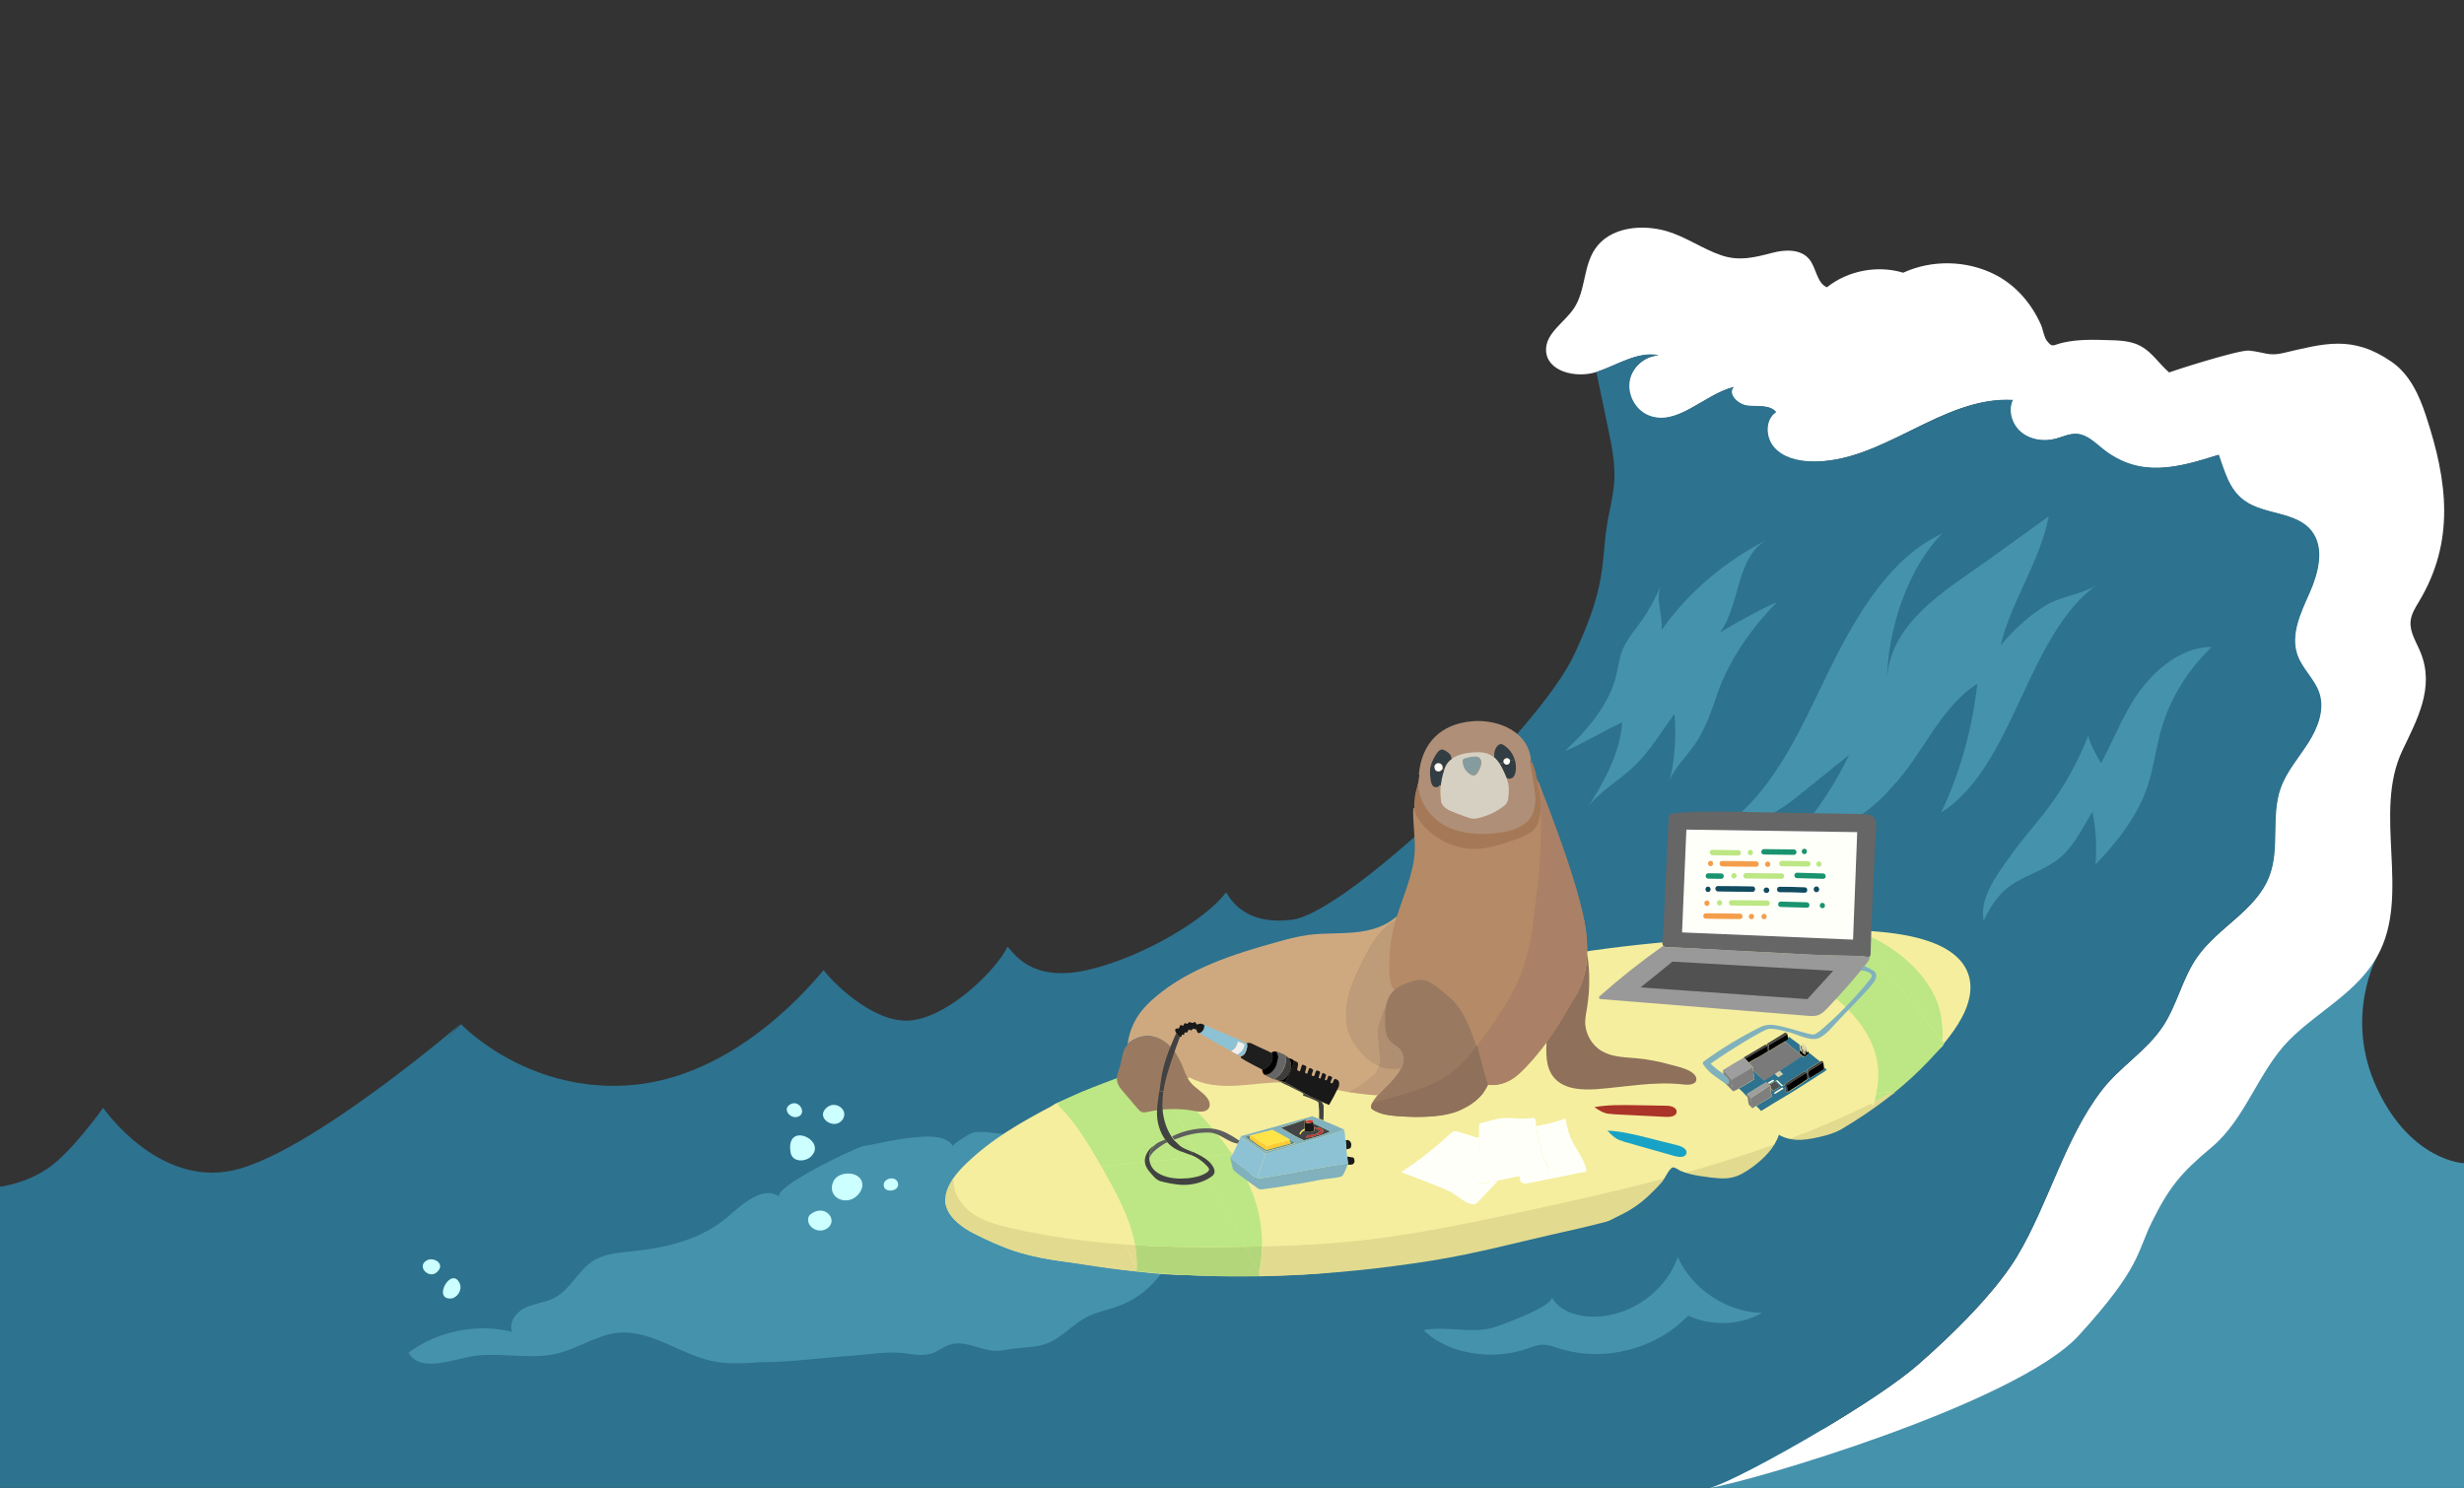 <?xml version="1.0" encoding="utf-8"?>
<!-- Generator: Adobe Illustrator 22.1.0, SVG Export Plug-In . SVG Version: 6.00 Build 0)  -->
<svg version="1.1" xmlns="http://www.w3.org/2000/svg" xmlns:xlink="http://www.w3.org/1999/xlink" x="0px" y="0px"
	 viewBox="0 0 1366 825" style="enable-background:new 0 0 1366 825;" xml:space="preserve">
<rect x="0" y="0" width="1366" height="825" fill="#333333" stroke="none"/>
<style type="text/css">
	.st0{fill:#2D728F;}
	.st1{fill:#4592AD;}
	.st2{fill:#FFFFFF;}
	.st3{fill:#F5EE9E;}
	.st4{fill:#BCE784;}
	.st5{fill:#E2DA8F;}
	.st6{fill:#B3D67B;}
	.st7{fill:#CCFFFF;}
	.st8{fill:#B58A66;}
	.st9{fill:#8E705B;}
	.st10{fill:#A57958;}
	.st11{fill:#AF8F77;}
	.st12{fill:#323D44;}
	.st13{fill:#FFFFFA;}
	.st14{fill:#D6D0C3;}
	.st15{fill:#997A61;}
	.st16{fill:#859C9F;}
	.st17{fill:#BF9C79;}
	.st18{fill:#CEA980;}
	.st19{fill:#AA8166;}
	.st20{fill:#C19D7A;}
	.st21{fill:#AF8E71;}
	.st22{fill:#AB3428;}
	.st23{fill:#18A3C6;}
	.st24{fill:#666666;}
	.st25{fill:#999999;}
	.st26{fill:#515151;}
	.st27{fill:#F49E4C;}
	.st28{fill:#1A936F;}
	.st29{fill:#114B5F;}
	.st30{fill:#424242;}
	.st31{fill:#D1CDAE;}
	.st32{fill:#7A7A7A;}
	.st33{fill:#FFFFEE;}
	.st34{fill:#9E9E9E;}
	.st35{fill:#7F7F7F;}
	.st36{fill:#80B1BC;}
	.st37{fill:#191919;}
	.st38{fill:#CC3333;}
	.st39{fill:#FFF75A;}
	.st40{fill:#3D3D3D;}
	.st41{fill:#444444;}
	.st42{fill:#FFCC33;}
	.st43{fill:#8CC2D3;}
	.st44{fill:#1E1E1E;}
	.st45{fill:#FFE448;}
	.st46{fill:#5B858E;}
	.st47{fill:#EFEFEF;}
	.st48{fill:#5E5E5E;}
	.st49{display:none;}
	.st50{display:inline;}
</style>
<g id="Layer_1">
</g>
<g id="_x31__MAIN_v1_copy">
	<g id="wave_shadow_copy_2">
		<g id="Layer_85_copy_2">
			<path class="st0" d="M1366,645c0,0-27,11-51-31s-2-83.5-2-83.5s-37.9,33.2-52,50c-10.6,12.7-20.3,33.6-26,40
				c-13.2,14.8-27.8,25-39,44s-24.7,57.6-50,78c-35,14-69,44-132,48s-109-16-153-13s-115.4,3.6-153,18c-39.3-2.6-80-27.1-121-25
				s-236.9,15.4-339,10c-56-17-78-50-115.5-56.5s14.5-78.5,14.5-78.5s-43,12-59,1s-31-32-31-32s-17,24-30,33S0,658,0,658v167h1366
				V645z"/>
		</g>
		<g id="Layer_86_copy_2">
			<path class="st1" d="M1366,645c0,0-29-1-48-41s0-74,0-74s-10,8-33,27s-22,15-34,34s-18,30-25,39c-9,7-28,22-35,37
				s-18.5,42.3-26,54c-10,10-26,25-75,47s-72,20-72,20l-15,16l-55,21h418V645z"/>
		</g>
		<g id="Layer_22">
			<path class="st0" d="M57,614c0,0,30,44,72,35s126-81,126-81L139,692l-79-21L57,614z"/>
		</g>
	</g>
	<g id="SURFING_V2_copy_2">
		<g id="v2_copy_2">
			<g id="main_wave_copy_3">
				<g id="XMLID_146_">
					<g>
						<path class="st2" d="M1331.9,416c-16.7,35,4.9,80-13.8,113.9c-11.2,20.4-33.1,30.8-49,46.8c-17.2,17.4-24.2,43.8-43.1,59.5
							c-16.9,14.1-23.5,22.1-33.1,41.5c-8.2,16.5-5.8,24.8-40.4,62.7C1118.1,778.2,969,822,947.8,825c6.6-1.2,35-15.9,63.1-32.7
							c20.7-12.4,41.2-25.8,52.6-35.8c27-23.6,45.6-44.6,54.8-60c17.3-29,26.4-65.4,46.9-92c10-13,24.9-21.8,33.9-35.5
							c7.8-11.9,10.7-26.5,18.8-38.2c11.5-16.5,32.7-25.9,39.9-44.7c6-15.4,0.8-33.4,6.3-48.9c3.3-9.2,9.9-16.7,15.2-25
							s9.3-18.3,6.3-27.6c-2.5-7.8-9.5-13.6-12.2-21.3c-4-11.4,1.9-23.5,6.8-34.5c4.9-11,8.5-24.9,1-34.3
							c-8.6-10.9-26-8.8-37.2-16.8c-8.5-6.1-10.9-16.2-14.2-25.4c-22.3,7-43.5,13.3-64.3-3.3c-4.4-3.5-8.7-7.9-14.3-8.3
							c-4.1-0.3-7.9,1.7-11.8,2.7c-6.5,1.7-13.8,0.7-19-3.5c-5.2-4.2-7.6-11.9-4.8-18c-39.4-2.2-72.6,35.4-112.1,34.1
							c-7.4-0.2-15.3-2.2-20.2-7.8s-5.1-15.5,1.1-19.6c-3.5-4.2-10-3.1-15.4-3.5c-5.4-0.5-11.6-6.3-8.1-10.4
							c-16.6,4.3-31.5,22.4-47.4,15.7c-7.2-3-11.7-11.3-10.3-19c1.3-7.7,8.5-13.9,16.2-14.3c-11.7-2.3-22.7,5.3-34,9.1
							c-0.2,0.1-0.5,0.2-0.8,0.2c-11.3,3.4-27.1-0.5-27.5-12.1c-0.3-9.6,10.2-15.4,15.5-23.4c6.5-9.8,5.1-23.2,11.7-32.9
							c8.2-12.1,25.8-13.9,39.8-9.8c10.7,3.2,19.9,9.9,30.3,13.4c9.8,3.3,18.1,1.2,28.1-1.4c7.1-1.9,15.8-2.2,20.5,3.5
							c4,4.8,4.1,13.1,9.8,15.6c11.7-9.3,28-12.4,42.3-8.1c15.9-7.3,35.2-6.9,50.8,1c11.6,5.9,20.2,15.9,25.5,27.7
							c1.2,2.6,1.7,7,3.4,9.1c3.1,4,3.2,2.3,8.8,1c8.3-1.9,17-1.7,25.5-1.4c4.9,0.1,9.8,0.3,14.5,1.9c8.5,3,12.3,10.2,18.9,16
							c-0.1-0.1,38.5-12.7,44.4-12.1c8.1,0.8,10.8,3.2,18.6,1.4c22.9-5.3,38.6-10.3,60.5,4.9c9.8,6.8,15.2,18.4,18.9,29.8
							c12.1,36.5,16.2,69.8-4,103.3c-2,3.3-4.1,6.7-4.5,10.6c-0.6,6.1,3.2,11.6,5.5,17.3C1349.9,381.2,1340,399,1331.9,416z"/>
						<path class="st0" d="M1199.1,569c-9.1,13.7-23.9,22.5-33.9,35.5c-20.5,26.6-29.5,63-46.9,92c-9.2,15.4-27.8,36.3-54.8,60
							c-11.3,10-31.9,23.4-52.6,35.8c-19.7,4.7-40.9,4.3-61.2,1.8c-29-3.5-57.5-10.9-86.6-12.1c-41.7-1.7-81,9.9-122,14.2
							c-24.7,2.6-49.8,3.3-74.4-0.5c-22.3-3.4-41.1-16.2-62.1-20.5c-24.8-5.1-57,1.2-82.1,3c-27.8,2.1-55.6,5-83.4,7.2
							c-37,3-73,4-109,3c-28-1-55-3-83-5c-20-2-40-4-57-17c-15-11-26-25-42-34c-29-15-60-22-91-26.1l-0.2-0.5
							c9.9-3.4,29.2-14.6,38.7-18.9c10.2-4.6,7.6-10.1,36-36c60-18,124-83,124-83s35,37,91,34s97.3-48.8,110-64c3,4.4,26,29,47,28
							s48.2-27.2,55-41c3.2,3.3,13,20,44,13s66.6-28.7,77-43c0.7-0.9,7,19,37,15s136-104,156.1-146.9c20.1-42.8,13.9-52.5,19.5-79
							c1.3-6.3,2.6-12.6,2.8-19c0.3-9.2-1.6-18.4-3.5-27.5c-2.1-10.1-4.2-20.2-6.3-30.3l-0.3-1c0.2-0.1,0.5-0.1,0.8-0.2
							c11.3-3.8,22.3-11.4,34-9.1c-7.8,0.4-14.9,6.6-16.2,14.3c-1.3,7.7,3.2,16,10.3,19c15.9,6.6,30.7-11.4,47.4-15.7
							c-3.6,4.1,2.6,10,8.1,10.4c5.4,0.5,11.9-0.6,15.4,3.5c-6.2,4.1-6,14-1.1,19.6s12.8,7.5,20.2,7.8
							c39.5,1.3,72.6-36.2,112.1-34.1c-2.8,6.1-0.4,13.8,4.8,18c5.2,4.2,12.5,5.2,19,3.5c3.9-1,7.8-3,11.8-2.7
							c5.6,0.4,9.9,4.8,14.3,8.3c20.8,16.6,42,10.3,64.3,3.3c3.3,9.2,5.7,19.3,14.2,25.4c11.2,8.1,28.7,6,37.2,16.8
							c7.5,9.5,3.8,23.3-1,34.3c-4.9,11-10.8,23.2-6.8,34.5c2.7,7.8,9.7,13.5,12.2,21.3c3,9.3-1,19.4-6.3,27.6s-11.9,15.7-15.2,25
							c-5.5,15.6-0.3,33.5-6.3,48.9c-7.2,18.8-28.4,28.2-39.9,44.7C1209.8,542.5,1207,557.2,1199.1,569z"/>
					</g>
					<g>
					</g>
				</g>
			</g>
			<g id="light_waves_copy_3">
				<g id="XMLID_145_">
					<g>
						<path class="st1" d="M702.6,635.3c0.6,5.2-3.7,9.6-7.6,13.2c-8.1,7.4-16.3,14.8-24.5,22.2c-6,5.4-12,10.8-16.4,17.5
							c-3.4,5.1-5.8,10.8-9.1,16c-5.9,9.2-14.9,16.4-25.2,20.1c-5.6,2-11.6,3.1-17,5.8c-8.4,4.2-14.9,12.7-24,15.4
							c-6.6,2-15.2,1.6-22.5,3.2c-10,2.2-20.5-6.4-30.1-3c-2.8,1-5.2,2.9-7.9,4.1c-7,3.1-13.7,0.5-20.8,0.2
							c-8.6-0.3-17.6,1.2-26.2,1.8c-16.2,1.1-32.9,3.5-49.1,3.5c-9.1,0.6-18.3,1.3-27.3-0.6c-17.9-3.8-33.8-17.3-52-15.7
							c-11.9,1.1-22.3,8.7-34,11.5c-16.1,3.9-33.4-1.5-49.6,2c-11.6,2.5-27.2,7.9-32.8-2.5c16.2-12,37.9-16.4,57.5-11.5
							c-2.3-5.2,2.2-11.1,7.4-13.5c5.2-2.4,11.1-2.8,16.2-5.5c8.7-4.6,12.8-15,21.1-20.3c6.4-4.1,14.4-4.6,22-5.4
							c18.8-1.9,38.2-6.6,52.5-18.9c8.6-7.4,20.1-18,29.2-11.2c-5.8-4.4,41.6-27.4,46.2-28.2c8.7-1.5,17.2-3.7,26-4.6
							c6.7-0.7,19.5-2.4,23.7,4.6c-0.6-0.9,9.4-7,10.6-7.3c6.2-1.9,13.4,1.2,19.9,0.3c7.2-1,13.7-5.3,20.5-7.4
							c15.3-4.9,26.5-5.6,40.9,1.9c15.1,7.9,33.3,4.5,50.4,5.3C681.5,628.8,692.4,631.2,702.6,635.3z"/>
					</g>
					<g>
					</g>
				</g>
				<g id="XMLID_144_">
					<g>
						<path class="st1" d="M1046.2,378.2c0-32.7,34.4-52.1,54.2-66.4c11.8-8.5,23.6-17,35.4-25.5c-5.3,26.4-20.7,46.6-26.7,71.6
							c7.2-8.7,15.4-16.2,24.5-21.9c8.8-5.6,21.2-6.3,29.3-12.1c-39.8,28.5-45.9,100.5-86.8,126.7c10.5-22,17.3-46.4,20.1-71.5
							c-21.2,13.7-30.3,39.7-47.7,57.7c-11.3,13.4-25.3,20.7-39.3,28.8c-7.8,4.5-16,9.1-24.6,8.4c16.4-15,30.2-34,40.5-55.4
							c-9.9,8-19.8,15.9-29.7,23.9c-8.4,6.8-18.3,12.1-27.9,15.9c-5.1,2-13.5,1.4-17.9,4.1c32.8-20.4,47.2-55.6,65-91.9
							c15.2-30.9,34.1-62,62.2-74.8C1057.9,314.6,1046.1,349.3,1046.2,378.2z"/>
					</g>
					<g>
					</g>
				</g>
				<g id="XMLID_143_">
					<g>
						<path class="st1" d="M1135.6,447.8c9-12,16.6-25.7,22.3-40.4c-0.2,0.5-0.1,1.2,0.2,2.1c1.1,4.1,5.5,11.8,6.7,13.7
							c7.8-14.6,13.3-30.2,23.6-42.9c10-12.4,23.5-21.6,37.8-21.6c-12.5,11.9-22.9,27.6-28.1,45.9c-2.9,10.3-4.2,21.2-7.5,31.3
							c-5.8,17.2-17.4,31.6-28.9,43.4c0.8-9.6,0.3-19.6-1.7-29.2c-6.5,10.6-11.1,21.1-20.9,27.7c-6.8,4.6-14.5,7.2-21.5,11.3
							c-8.6,5-13.4,12-17.9,21.4c-2.5-12.4,7.6-25.8,13.7-34.3C1120.2,466.1,1128.4,457.5,1135.6,447.8z"/>
					</g>
					<g>
					</g>
				</g>
				<g id="XMLID_142_">
					<g>
						<path class="st1" d="M953.5,350.7c10.3-6.1,20.7-12,31.7-16.9c-14,14.2-26.7,32.1-33.2,51.1c-3,8.8-5.6,16.6-10.5,24.9
							c-4.4,7.5-13.6,16-16.4,24c3.5-10,4.2-27.4,3.2-38c-7.1,9.7-13,19.8-21.8,28.5c-7.7,7.7-20.8,15.2-26.8,24
							c9-13.3,18.8-31.6,19.6-47.8c-10.7,5-20.8,11.3-31.7,16c12.5-12,24.5-25.6,28.5-42.4c1-4.2,1.5-8.6,3-12.7
							c2.3-6.3,6.8-11.4,10.7-16.9c4.3-6,7.9-12.6,10.7-19.4c-1,3.1-1,6-0.8,8.9c0.5,5.1,2,10.1,1.4,15.4
							c15.3-21.6,35.4-38.3,59-50.4C962.3,308.1,964.7,336.2,953.5,350.7z"/>
					</g>
					<g>
					</g>
				</g>
				<g id="XMLID_141_">
					<g>
						<path class="st1" d="M976.9,728c-12.4,6.9-28.2,7.5-41,1.5c-18,18.7-46.8,26-71.5,18.2c-3.1-1-6.2-2.2-9.5-2.1
							c-2.8,0.1-5.5,1.3-8.2,2.2c-18.1,6.5-43.4,3.7-57.5-10.3c12.2-2.3,24.5,1.7,36.9-0.9c3.5-0.7,36.5-12.7,34-17.6
							c3.8,7.3,12.6,10.5,20.8,11c21.2,1.2,42.4-13,49.2-33.1C938.1,714.9,957.2,727.5,976.9,728z"/>
					</g>
					<g>
					</g>
				</g>
			</g>
			<g id="surf_support">
				<path class="st3" d="M524,666c0,0,0.4,10.2,16,18c16,8,28,13.1,54,16c27,4,48,7,64,7c17,1,63,1,83-2s157-31,157-31l132-54l23-17
					l24-23l8-22l-39-39l-11-2l-159,13l-275,75l-16,7l-57,42L524,666z"/>
			</g>
			<g id="surfboard_copy_3">
				<g id="XMLID_140_">
					<g>
						<path class="st4" d="M1076.8,577.2l1.3,1.1c-2.9,3.6-6.1,7-9.1,10.2c-5.9,6.2-12.2,12-18.8,17.3l-0.4-0.5l-9.7,0.9
							c10.1-45.4-48.5-70.5-80.3-87c-0.4-0.2-0.8-0.4-1.2-0.5c22.9-2.2,45.6-3.8,69.2-3v0.1L1076.8,577.2z"/>
						<path class="st4" d="M1075.1,558.8c1.7,6,2.2,12.2,1.7,18.4l-49-61.3C1047.3,521.4,1069.4,539,1075.1,558.8z"/>
						<path class="st4" d="M1040.2,606.3l9.7-0.9c-3.6,1.9-7.3,3.8-10.9,5.6C1039.4,609.4,1039.9,607.8,1040.2,606.3z"/>
						<path class="st3" d="M1033.1,606.9l7.1-0.7c-0.3,1.5-0.8,3.1-1.3,4.7c-0.5,0.3-1.1,0.5-1.6,0.8L1033.1,606.9z"/>
						<path class="st5" d="M1046.5,608.8c-16,12.4-33.6,22.5-51.8,31.1c-40.1,19-83.2,33.3-126.6,42.9
							c-24.8,5.5-49.3,12.2-74.4,16.2c-27.1,4.3-54.5,7.2-82,8.3c-4.5,0.2-9,0.3-13.5,0.4l0-2.1c1-5,1.5-9.8,1.6-14.5
							c0.1,0,0.2,0,0.3,0c16.1-0.4,32.3-1.2,48.3-2.7c34.6-3.4,68.7-10.8,102.8-18.1c64.2-13.9,127.4-29.4,186.4-58.5l1,1.1
							c0.2-0.6,0.4-1.2,0.6-1.9c3.7-1.8,7.3-3.7,10.9-5.6l0.4,0.5C1049,606.8,1047.8,607.8,1046.5,608.8z"/>
						<path class="st3" d="M1038.9,611c-0.2,0.6-0.4,1.2-0.6,1.9l-1-1.1C1037.9,611.5,1038.4,611.2,1038.9,611z"/>
						<path class="st3" d="M1033.1,606.9l4.2,4.8c-59,29.1-122.2,44.6-186.4,58.5c-34,7.4-68.1,14.7-102.8,18.1
							c-16.1,1.6-32.2,2.3-48.3,2.7c-0.1,0-0.2,0-0.3,0c0.3-19.2-6.4-36-16.6-51.2L1033.1,606.9z"/>
						<path class="st3" d="M1076.8,577.2c0.5-6.2,0-12.4-1.7-18.4c-5.7-19.9-27.9-37.4-47.3-42.9v-0.1c0.6,0,1.2,0,1.8,0.1
							c18.2,0.7,54.1,3.3,61.5,24c2.9,8.1,0.5,17-3.5,24.3c-2.6,4.9-6,9.6-9.6,14L1076.8,577.2z"/>
						<path class="st3" d="M1033.1,606.9l-76.6-87.3c0.1-0.3,0.2-0.5,0.4-0.6c0.5,0,1.1-0.1,1.6-0.2c0.4,0.1,0.9,0.3,1.2,0.5
							c31.8,16.4,90.4,41.6,80.3,87L1033.1,606.9z"/>
						<path class="st3" d="M958.6,518.8c-0.5,0-1.1,0.1-1.6,0.2C957.4,518.7,958,518.7,958.6,518.8z"/>
						<path class="st3" d="M956.5,519.6l76.6,87.3L683,639.9c-11.9-17.6-28.5-33.1-44.3-47.4l-0.8-1.9c0.8-0.3,1.7-0.7,2.5-1
							c46.9-19.2,97.8-30.6,146.8-43.3c42.2-10.9,85.2-19,128.5-23.2c13.9-1.3,27.6-2.9,41.2-4.2
							C956.8,519.1,956.6,519.3,956.5,519.6z"/>
						<path class="st4" d="M683,639.9c10.2,15.2,17,32,16.6,51.2c-3,0.1-6,0.1-9.1,0.2l-26.1-49.7L683,639.9z"/>
						<path class="st6" d="M699.6,691.1c-0.1,4.7-0.6,9.5-1.6,14.5l-7.5-14.3C693.6,691.2,696.6,691.2,699.6,691.1z"/>
						<path class="st6" d="M698.1,705.6l0,2.1c-22.7,0.4-45.5-0.5-68.1-2.8l0.2-1.7c0.1-4.3-0.2-8.6-1-12.8
							c20.4,1.2,40.9,1.4,61.4,0.9L698.1,705.6z"/>
						<path class="st4" d="M664.5,641.6l26.1,49.7c-20.5,0.4-41,0.3-61.4-0.9c-2.8-15.4-10.9-29.9-18.8-43.7L664.5,641.6z"/>
						<path class="st4" d="M683,639.9l-18.5,1.7l-25.8-49.1C654.5,606.8,671.1,622.2,683,639.9z"/>
						<path class="st4" d="M638.7,592.5l25.8,49.1l-54.1,5.1c0,0,0,0,0-0.1c-6.8-11.8-13.7-23.7-23.3-33.2l-0.9-1.7
							c17-8.7,34.2-14,51.9-21.1L638.7,592.5z"/>
						<path class="st5" d="M629.2,690.3c0.8,4.2,1.2,8.5,1,12.8l-6.4-13.2C625.6,690.1,627.4,690.2,629.2,690.3z"/>
						<path class="st3" d="M629.2,690.3c-1.8-0.1-3.6-0.2-5.3-0.4l-20.5-42.6l7-0.7C618.3,660.5,626.4,675,629.2,690.3z"/>
						<path class="st3" d="M603.3,647.3l20.5,42.6c-21.5-1.5-42.9-4.4-64-9.3c-7.2-1.7-14.5-3.6-20.6-7.9
							c-6.1-4.2-10.8-11.1-10.5-18.5L603.3,647.3z"/>
						<path class="st3" d="M610.3,646.6C610.3,646.6,610.3,646.7,610.3,646.6l-7,0.7L587,613.4C596.6,622.9,603.5,634.9,610.3,646.6
							z"/>
						<path class="st3" d="M587,613.4l16.3,33.9l-74.5,7l-0.7-0.4c2.1-3.1,4.7-6,7.2-8.4c14.5-14.1,31-23.4,48.5-32.6
							c0.8-0.4,1.5-0.8,2.3-1.2L587,613.4z"/>
						<path class="st5" d="M525.5,671.5c-3-6-1.1-12.1,2.5-17.5l0.7,0.4c-0.3,7.4,4.4,14.3,10.5,18.5c6.1,4.2,13.4,6.2,20.6,7.9
							c21,4.9,42.4,7.7,64,9.3l6.4,13.2l-0.2,1.7c-9.1-0.9-18.1-2.1-27.1-3.5c-15.8-2.5-33.7-4.4-48.4-10.9
							C545.2,686.3,530.3,681,525.5,671.5z"/>
					</g>
					<g>
					</g>
				</g>
			</g>
			<g id="wave_curve_copy_3">
				<g id="XMLID_139_">
					<g>
						<path class="st0" d="M1035.7,620.9c-0.8,7.1-7.2,12-13.2,16c-6.5,4.3-13.1,8.6-19.7,12.7c-9.9,6.3-20,12.4-30.8,17.1
							c-20.4,9-42.6,12.7-64.5,16.5c-19.5,3.3-43.3,6.7-63.1,5.8c12-2,35.8-8.3,42-10c5.6-1.6,6.6-2.7,11.8-5.2
							c5.9-2.8,11.4-6.6,16.1-11.1c2.5-2.4,5-4.9,7.3-7.6c1.3-1.6,3.9-7.5,5.8-7.8c1.1-0.2,3.2,1.4,4.2,1.9c1.8,0.7,3.6,1.3,5.4,1.8
							c3.7,0.9,7.6,1.4,11.4,1.9c3.8,0.4,7.6,0.9,11.3,0.1c4.3-0.8,8.1-3.2,11.7-5.8c6.4-4.7,12.3-10.5,14.8-18
							c3.7,2.2,8.1,3,12.4,2.8c4.3-0.2,8.5-1.2,12.7-2.2C1015.6,628.9,1031.3,622.2,1035.7,620.9z"/>
					</g>
					<g>
					</g>
				</g>
			</g>
			<g id="bubbles_copy_3">
				<g id="XMLID_138_">
					<g>
						<path class="st7" d="M478.1,657c0,1.1-0.3,2.1-0.8,3.1c-1.4,2.8-4.1,5-7.2,5.4c-6.2,0.8-10.9-4.3-8.1-10.4
							C464.9,648.7,478,649.2,478.1,657z"/>
					</g>
					<g>
					</g>
				</g>
				<g id="XMLID_137_">
					<g>
						<path class="st7" d="M455.7,671.3c2.9,0.4,5.5,3,5.3,5.9c-0.2,3.1-3.5,5.3-6.6,5.1c-3.1-0.1-6.2-2.5-6.4-5.6
							c-0.1-1,0.2-2.1,0.8-2.9c1.2-1.1,2.6-1.9,4.1-2.3C453.8,671.2,454.7,671.2,455.7,671.3z"/>
					</g>
					<g>
					</g>
				</g>
				<g id="XMLID_136_">
					<g>
						<path class="st7" d="M497.8,655.9c1.3,4.9-7.9,5.9-7.9,1.2C489.9,653.1,496.7,651.8,497.8,655.9z"/>
					</g>
					<g>
					</g>
				</g>
				<g id="XMLID_135_">
					<g>
						<path class="st7" d="M438.3,639.1c-3.1-18.2,21.4-6.4,10.8,2.6C445.7,644.4,439.2,644.2,438.3,639.1z"/>
					</g>
					<g>
					</g>
				</g>
				<g id="XMLID_134_">
					<g>
						<path class="st7" d="M458.6,613.9c5-3.9,12.5,2,8.2,7.3C462.2,626.8,451.5,619.5,458.6,613.9z"/>
					</g>
					<g>
					</g>
				</g>
				<g id="XMLID_133_">
					<g>
						<path class="st7" d="M437.7,612.6c5.4-3.8,10.4,5.6,3.9,6.8C437.9,620,433.9,615.2,437.7,612.6z"/>
					</g>
					<g>
					</g>
				</g>
				<g>
					<path class="st7" d="M249.8,720c1,0,1.9-0.4,2.7-1c2.3-1.6,3.5-4.8,2.4-7.3C250.4,701.7,239.6,720.4,249.8,720z"/>
				</g>
				<g id="XMLID_132_">
					<g>
						<path class="st7" d="M236.7,698.8c3.5-1.9,9.5,1.5,6.5,5.5C238.8,710.6,230.2,702.3,236.7,698.8z"/>
					</g>
					<g>
					</g>
				</g>
			</g>
			<g id="sealion_support">
				<polygon class="st8" points="795,412 808,408 829,409 848,422 859,450 860,462 819,474 793,466 784,452 784,448 786,435 
					787,432 				"/>
				<path class="st8" d="M776,507c0,0-7,6-10,7s-9,4-9,4l-23.8,52.6L761,597l64,4l5-24l-54-58V507z"/>
			</g>
			<g id="sea_lion_copy_3">
				<g id="XMLID_131_">
					<g>
						<path class="st9" d="M939.5,600.4L939.5,600.4c-2.1,1.4-4.8,1.1-7.3,0.8c-15.6-1.6-31.2,1.5-46.9,2.7
							c-8.5,0.6-18.3,0.1-23.8-6.4c-4.8-5.7-4.5-13.9-4-21.3l-0.3-0.2c4-5.7,7.9-11.4,11.8-17.1c1.9-2.8,3.9-5.6,5.5-8.6
							c3.4-6.4,5-13.5,5.3-20.8l0.2,0c1.5,9.7,1.4,19.7-0.2,29.4c-0.4,2.6-1,5.1-1,7.8c0,6.5,3.7,12.9,9.2,16.1
							c5.8,3.4,12.8,3.4,19.4,4c6.3,0.6,12.5,1.8,18.5,3.5c3.9,1.1,12.8,2.7,14.4,7.1C940.7,598.5,940.3,599.9,939.5,600.4z"/>
						<path class="st8" d="M774.4,508.2c3.7-12.1,9.3-23.8,9.9-36.4c0.4-7.9-1.2-15.7-0.8-23.6l0.6-0.1c0,0.1,0,0.2,0,0.4
							c0.5,3.4,2.6,6.5,4.9,9.1c7.5,8.4,18.7,13.6,29.9,13.1c5.9-0.3,11.6-2.1,17.3-3.9c3.1-1,6.3-2.1,9.3-3.5
							c1.9-0.9,3.8-2,5.2-3.6c1.5-1.8,2.3-4.1,2.8-6.4c0.9-4.1,1.1-9.1,0.2-13.2c-0.4-2-0.9-4-1.3-6.1l0.7-0.2
							c4.9,15.7,10.2,31.3,15.8,46.8c4.1,11.3,8.3,22.6,10.2,34.5c0.7,4.7,1,9.6,0.8,14.4c-0.4,7.2-2,14.4-5.3,20.8
							c-1.6,3-3.5,5.8-5.5,8.6c-4,5.7-7.9,11.4-11.8,17.1c-0.6,0.9-1.2,1.7-1.8,2.6c-3.8,5.6-7.7,11.1-12.5,16
							c-4.8,4.8-11.2,7.8-18.1,6.9l-0.2,0c0.1-0.3,0.1-0.5,0.1-0.8c0.1-1.5-0.3-2.9-0.8-4.3c-1.9-5.5-3.8-11.1-5.6-16.6
							c-2.2-6.4-4.4-12.8-7.9-18.5c-3.4-5.5-7.9-9.1-12.8-13.1c-5.6-4.6-9.1-6-16.3-3.4c-3,1.1-6.1,2.3-8.4,4.4
							c-2.1-2.3-2.5-5.7-2.7-8.8c-0.6-10.5,0.6-19.9,3.5-29.9c0.2-0.6,0.4-1.2,0.5-1.8C774.3,508.4,774.4,508.3,774.4,508.2z"/>
						<path class="st10" d="M853.7,440.1c0.9,4.2,0.7,9.1-0.2,13.2c-0.5,2.3-1.3,4.6-2.8,6.4c-1.4,1.6-3.2,2.7-5.2,3.6
							c-3,1.4-6.1,2.5-9.3,3.5c-5.6,1.9-11.4,3.6-17.3,3.9c-11.2,0.5-22.4-4.7-29.9-13.1c-2.3-2.6-4.4-5.6-4.9-9.1
							c0-0.1,0-0.2,0-0.4c-0.2-1.9,0-3.8,0.2-5.7c0.3-2.9,1.3-6,2.2-9c-0.7,9.5,5.5,19,13.9,23.9c9.4,5.4,20.9,5.9,31.6,4.3
							c6.4-1,13.4-3.2,16.8-8.7c3.3-5.4,2.4-12.2,1.4-18.4c-0.7-4.1-1.3-8.2-2-12.3l0.7-0.1l0.2,0.1c1.5,2.8,2.2,5.9,2.8,9
							c0.2,1,0.4,2,0.6,3C852.8,436,853.2,438.1,853.7,440.1z"/>
						<path class="st11" d="M798.7,444.2c0.3,1.6,1.5,3.1,2.8,4.1c1.5,1.1,3.2,1.7,4.9,2.4c2,0.8,4,1.5,6.1,2.3
							c1.2,0.5,2.5,0.9,3.7,1c1.3,0.1,2.6-0.1,3.8-0.4c4.7-1.1,9.1-3.2,13-6.1c0.8-0.6,1.6-1.2,2.1-2c0.8-1.2,1-2.8,1.1-4.2
							c0.2-2.4,0.3-4.7-0.2-7c-0.2-1.1-0.6-2.1-1-3.1l0.1,0c0.9,0.9,2.6,0.7,3.6-0.2c1-0.9,1.4-2.3,1.5-3.6c0.3-2.1,0.1-4.2-0.6-6.3
							c-1-3.1-3.1-6-5.8-7.8c-0.4-0.3-0.9-0.5-1.3-0.6c-1.2-0.2-2.2,0.7-2.8,1.7c-1.1,1.8-1.3,3.3-1.2,5.4l-0.2,0.2
							c-0.5-0.4-0.9-0.7-1.5-1c-3.1-1.8-6.9-1.9-10.5-1.7c-3,0.2-5.9,0.7-8.6,1.9c-1,0.4-2,1-2.9,1.7l-0.3-1
							c-0.3-1.7-1.9-2.7-3.5-3.6c-0.5-0.3-1-0.5-1.5-0.6c-1.4-0.1-2.5,1.1-3.3,2.3c-1.3,1.9-2.4,4-3.1,6.3c-0.3,1-0.5,2-0.5,3.1
							c-0.1,1.6,0.1,3.1,0.3,4.7c0.2,1.4,0.4,2.9,1.4,3.9c1,1,3.1,0.9,3.5-0.5l0.7,0.1c-0.3,2.9-0.2,5.8,0.2,8.7L798.7,444.2z
							 M848.1,422.1c0.7,4.1,1.3,8.2,2,12.3c1,6.2,1.9,13.1-1.4,18.4c-3.5,5.5-10.4,7.7-16.8,8.7c-10.7,1.7-22.2,1.2-31.6-4.3
							c-8.4-4.9-14.5-14.4-13.9-23.9c0.1-1.1,0.2-2.2,0.5-3.4l-0.3-0.6c1.6-17.4,12.2-28,29.8-29.4c14.1-1.1,31.1,5.6,32.4,21.9
							L848.1,422.1z"/>
						<path class="st12" d="M839.7,421.1c0.6,2,0.9,4.2,0.6,6.3c-0.2,1.3-0.6,2.7-1.5,3.6c-1,0.9-2.7,1.1-3.6,0.2l-0.1,0
							c-0.3-0.6-0.5-1.3-0.8-1.9c-0.9-2-1.8-4-3-5.8l2.5-0.6c0.3,0.7,1,1.1,1.9,1c0.9-0.2,1.6-1.1,1.5-2.1L839.7,421.1z"/>
						<path class="st12" d="M839.7,421.1l-2.6,0.7c-0.2-1.4-1.9-1.8-2.9-1.1c-0.8,0.5-0.8,1.4-0.5,2.1l-2.5,0.6
							c-0.8-1.3-1.8-2.5-3-3.5l0.2-0.2c-0.1-2.1,0-3.6,1.2-5.4c0.6-1,1.7-1.9,2.8-1.7c0.5,0.1,0.9,0.3,1.3,0.6
							C836.7,415.1,838.7,418,839.7,421.1z"/>
						<path class="st13" d="M837.1,421.9c0.1,0.9-0.6,1.9-1.5,2.1c-0.8,0.1-1.5-0.4-1.9-1c-0.3-0.7-0.3-1.6,0.5-2.1
							C835.3,420,837,420.5,837.1,421.9z"/>
						<path class="st14" d="M836.1,434.2c0.5,2.3,0.4,4.7,0.2,7c-0.1,1.5-0.3,3-1.1,4.2c-0.5,0.8-1.3,1.4-2.1,2
							c-3.9,2.9-8.3,4.9-13,6.1c-1.3,0.3-2.6,0.6-3.8,0.4c-1.3-0.1-2.5-0.6-3.7-1c-2-0.8-4-1.5-6.1-2.3c-1.7-0.7-3.4-1.3-4.9-2.4
							c-1.4-1-2.5-2.4-2.8-4.1l0.1,0c-0.4-2.9-0.5-5.8-0.2-8.7c0-0.2,0-0.4,0.1-0.5c0.3-2.6,0.9-5.2,1.7-7.7
							c0.1-0.2,0.1-0.4,0.2-0.6c0.2-0.5,0.4-1.1,0.6-1.6c0.8-1.7,2.1-3.1,3.5-4.2c0.9-0.7,1.9-1.2,2.9-1.7c2.7-1.2,5.7-1.6,8.6-1.9
							c3.6-0.3,7.4-0.2,10.5,1.7c0.5,0.3,1,0.7,1.5,1c1.2,1,2.1,2.1,3,3.5c1.2,1.8,2.1,3.8,3,5.8c0.3,0.6,0.6,1.3,0.8,1.9
							C835.5,432.2,835.8,433.2,836.1,434.2z M821.2,423.2c0.1-1.5-0.6-3.1-2-3.5c-0.5-0.2-1-0.1-1.5-0.1c-1.9,0.1-3.8,0.5-5.6,1.1
							c-0.3,0.1-0.7,0.2-0.8,0.5c-0.2,0.3-0.2,0.6-0.2,0.9c0,2.1,0.8,4.2,2.2,5.7c1,1,3,2.7,4.5,2c1-0.5,1.5-1.5,2-2.4
							c0.2-0.3,0.4-0.6,0.5-1C820.7,425.4,821.1,424.3,821.2,423.2z"/>
						<path class="st15" d="M772.9,549c2.4-2.1,5.4-3.3,8.4-4.4c7.2-2.6,10.7-1.2,16.3,3.4c4.9,4,9.5,7.6,12.8,13.1
							c3.5,5.8,5.7,12.2,7.9,18.5c1.9,5.5,3.8,11.1,5.6,16.6c0.5,1.4,1,2.8,0.8,4.3c0,0.3-0.1,0.5-0.1,0.8c-0.2,1-0.7,1.9-1.2,2.8
							c-9.4,15.5-31.7,15.9-47.5,14.8c-5-0.4-10.3-0.8-14.5-3.4c-0.5-0.3-1.1-0.7-1.3-1.4c-0.2-0.6,0.1-1.3,0.3-1.9
							c0.9-1.9,2.1-3.5,3.4-5.1c3.6-4.2,8.3-7.8,11.2-12.4c0.7-1,1.3-2.1,1.7-3.2c0.9-2.2,1.3-4.5,0.6-6.9c-1.3-4.9-7-5.1-9.1-9.6
							c-0.9-1.9-1-4-1-6.1c-0.2-7.1,0.3-15,5.5-19.8C772.8,549.1,772.9,549.1,772.9,549z"/>
						<path class="st16" d="M819.1,419.7c1.4,0.4,2.2,2.1,2,3.5c-0.1,1.1-0.5,2.1-1,3.1c-0.2,0.3-0.4,0.7-0.5,1
							c-0.5,0.9-1.1,1.9-2,2.4c-1.5,0.8-3.5-0.9-4.5-2c-1.4-1.5-2.2-3.6-2.2-5.7c0-0.3,0-0.6,0.2-0.9c0.2-0.3,0.5-0.4,0.8-0.5
							c1.8-0.6,3.7-1,5.6-1.1C818.1,419.5,818.6,419.5,819.1,419.7z"/>
						<path class="st12" d="M804.5,419.8l0.3,1c-1.5,1.1-2.8,2.5-3.5,4.2c-0.2,0.5-0.5,1.1-0.6,1.6l-1-0.4c0-0.1,0.1-0.2,0.1-0.4
							c0.2-0.9-0.4-2.2-1.3-2.5c-0.1,0-0.2,0-0.3,0h0c-0.9-0.4-1.9-0.2-2.6,0.9c-0.1,0.2-0.2,0.3-0.2,0.5l-2.1-0.5
							c0.7-2.2,1.8-4.3,3.1-6.3c0.8-1.2,1.9-2.4,3.3-2.3c0.5,0.1,1,0.3,1.5,0.6C802.6,417.1,804.3,418.1,804.5,419.8z"/>
						<path class="st12" d="M799.7,426.3l1,0.4c-0.1,0.2-0.1,0.4-0.2,0.6c-0.8,2.5-1.4,5.1-1.7,7.7c0,0.2,0,0.3-0.1,0.5l-0.7-0.1
							c-0.4,1.3-2.5,1.4-3.5,0.5c-1-1-1.2-2.5-1.4-3.9c-0.2-1.5-0.4-3.1-0.3-4.7c0.1-1.1,0.2-2.1,0.5-3.1l2.1,0.5
							c-0.3,1.1,0.3,2.4,1.4,2.8C797.8,428,799.2,427.4,799.7,426.3z"/>
						<path class="st13" d="M798.5,423.4c0.9,0.3,1.5,1.7,1.3,2.5c0,0.1-0.1,0.3-0.1,0.4c-0.5,1.1-1.9,1.8-3,1.3
							c-1.1-0.4-1.7-1.7-1.4-2.8c0-0.2,0.1-0.4,0.2-0.5c0.6-1.1,1.7-1.3,2.6-0.9c-0.9,0-1.6,0.9-2.1,1.6c-0.2,0.4-0.4,0.8-0.3,1.2
							c0.1,0.4,0.3,0.8,0.7,1c0.9,0.6,2.4,0.3,3-0.8c0.7-1.4-0.1-2.7-1.2-3.2C798.2,423.3,798.3,423.3,798.5,423.4z"/>
						<path class="st13" d="M798.1,423.3c1.1,0.4,2,1.8,1.2,3.2c-0.5,1-2,1.4-3,0.8c-0.4-0.2-0.7-0.6-0.7-1
							c-0.1-0.4,0.1-0.9,0.3-1.2C796.5,424.2,797.2,423.3,798.1,423.3L798.1,423.3z"/>
						<path class="st17" d="M777.5,584.6c0.7,2.4,0.3,4.7-0.6,6.9l-1.1,0.1c-3.7,1.6-8.1,1.1-11.8-0.6c-3.7-1.7-6.8-4.5-9.5-7.5
							c-1.8-1.9-3.4-4-4.7-6.3c-3.7-6.6-4.2-14.7-2.7-22.1c1.4-7.4,4.7-14.4,8-21.2c4.5-9.2,9.8-18.7,18.7-23.7
							c-2.9,10-4.1,19.4-3.5,29.9c0.2,3.1,0.6,6.5,2.7,8.8c0,0-0.1,0.1-0.1,0.1c-5.2,4.8-5.6,12.7-5.5,19.8c0.1,2.1,0.2,4.2,1,6.1
							C770.5,579.5,776.2,579.8,777.5,584.6z"/>
						<path class="st18" d="M775.7,591.7l1.1-0.1c-0.5,1.1-1.1,2.2-1.7,3.2c-3,4.6-7.7,8.2-11.2,12.4l-0.2-0.2
							c-17.4,0.2-34.2-6.6-51.6-6.9c-8.9-0.1-17.8,1.4-26.7,1.9c-8.9,0.5-18.2-0.3-26-4.6l-1,0.5c-1.2-2.1-1.9-4.5-2.9-6.8
							c-2.8-6.8-7.5-13.3-14.4-15.8c-4.9-1.8-10.3-0.7-14.4,2.3c-0.6,0.4-1.1,0.9-1.6,1.4c0.8-6,3-11.9,6.6-16.9
							c2.4-3.4,5.4-6.3,8.5-9c19-16.3,43.8-24.1,67.9-30.8c5.7-1.6,11.4-3.1,17.2-3.9c8.5-1.1,17.1-0.6,25.6-1.4
							c8.5-0.8,17.1-3.1,23.4-8.9c0,0.1,0,0.1-0.1,0.2c-0.2,0.6-0.4,1.2-0.5,1.8c-8.9,5-14.2,14.5-18.7,23.7
							c-3.4,6.8-6.6,13.8-8,21.2c-1.5,7.5-1,15.5,2.7,22.1c1.3,2.3,2.9,4.3,4.7,6.3c2.7,3,5.8,5.8,9.5,7.5
							C767.6,592.8,772,593.3,775.7,591.7z"/>
						<path class="st15" d="M625.2,579c0.4-0.5,1-0.9,1.6-1.4c4.1-3,9.5-4.1,14.4-2.3c6.9,2.5,11.6,9,14.4,15.8
							c0.9,2.3,1.7,4.6,2.9,6.8c0.4,0.7,0.8,1.4,1.3,2c2.6,3.4,6.8,5.4,9.4,8.8c1.2,1.6,2,3.8,1,5.6c-1.4,2.6-5.2,2.2-8.1,1.7
							c-8.5-1.6-17.3-1.4-25.7,0.5c-1.1,0.2-2.3,0.5-3.4,0.1c-0.9-0.3-1.6-1.1-2.3-1.9c-2.7-3.2-5.4-6.3-8.1-9.5
							c-1.2-1.4-2.4-2.8-3-4.6c-1.3-3.7,0.6-6.6,1.5-10.1C622.2,586.2,622.3,582.2,625.2,579z"/>
					</g>
					<g>
					</g>
				</g>
				<g id="seal_lion_shadows_copy_2">
					<path class="st19" d="M824.8,601.4c0,0,9.2,2.1,18.2-6.9c2.5-2,10.1-10.1,17-20c6.9-9.9,13-21.5,15-25.1c0,0,7.9-11.7,3.5-37.8
						c-4.4-26.1-26.4-80.1-26.4-80.1s2.4,7.9,2.2,12.4s0.8,26.6-2.2,49.6s-2,26-8,44s-25,42-25,42S818.7,582.4,824.8,601.4z"/>
					<path class="st9" d="M819,579.5c0,0-8,12-20,19s-38,12.8-38,12.8s-1.4,2.3-0.7,3.3c0.7,0.9,5.1,3.4,11.4,4
						c8.3,0.9,27.7,1.9,38-3.1s13-10.1,13-10.1l2.3-3.8c0,0-1.4-3.7-3-10C821.1,588.1,820,584.5,819,579.5z"/>
					<path class="st20" d="M767,571.5c0,0,1.9,5.1,1,8s-3,13-6,16s-13,10.4-15,10s7.1,0.6,11,1.3c4,0.7,5.8,0.4,5.8,0.4
						s6.3-6.6,9.2-9.7c2.9-3,6.1-7.8,4.6-12.3c-1.6-4.7-4.1-5.1-6.1-6.7c0,0-2.7-3.3-3.5-5.1"/>
					<path class="st21" d="M768,558.5c-0.1,1.8-0.8,14,1.6,17.5c2.4,3.5,5.9,4,7.6,7.9c1.7,3.9,0,8,0,8s-0.7,1.1-6.4,0.7
						s-6.4-1.7-6.4-1.7s0.8-1.5,0.7-3.5s-1.5-11.5-1.2-16S768,558.5,768,558.5"/>
				</g>
			</g>
			<g id="pencils_copy_3">
				<g id="XMLID_130_">
					<g>
						<path class="st13" d="M879.6,649.5c-10.7,2.2-21.4,4.4-32.1,6.5c-1.1,0.2-2.3,0.5-3.3,0c-1.5-0.6-2.2-2.7-1.4-4.1
							c5.4-1.1,10.7-2.2,16.1-3.4c-3.9-7.5-6.4-15.8-7.2-24.2l0.7-0.1c5.3-0.8,10.5-2.1,15.5-4.1c0.6,3.5,1.3,6.9,2.6,10.2
							C873.1,637,878.6,642.5,879.6,649.5z"/>
						<path class="st13" d="M830.8,654.3c-3,0.7-9.6,3-11.2,1.1c-1.6-1.9,0.1-12.5,0.2-15.2c0-3.2,0.1-6.5,0.1-9.7
							c0-2.2,0-4.3,0.1-6.4c0-0.4,0-0.8,0.2-1c0.2-0.3,0.6-0.4,0.9-0.4c4.8-1.1,9.8-3,14.7-2.8c4.6,0.2,8.9,0.6,13.5,0
							c0.5-0.1,1.1-0.1,1.5,0.2c0.5,0.4,0.5,1,0.6,1.6c0.1,0.9,0.1,1.9,0.2,2.8c0.9,8.4,3.3,16.7,7.2,24.2
							c-5.3,1.2-10.7,2.3-16.1,3.4c-3.8,0.8-7.6,1.5-11.4,2.3C831.2,654.3,831,654.3,830.8,654.3z"/>
						<path class="st13" d="M830.8,654.3c-3.6,3.9-7.3,7.7-10.9,11.6c-0.5,0.6-1.1,1.2-1.8,1.5c-1,0.5-2.2,0.3-3.3,0
							c-3-1-5.5-3.2-8.1-5c-3.5-2.3-7.4-3.8-11.2-5.3c-6.2-2.4-12.5-4.8-18.7-7.2c9.5-6.2,18.5-13.2,26.8-20.9
							c0.8-0.7,1.6-1.5,2.7-1.7c0.9-0.1,1.7,0.1,2.6,0.4c3.1,1,6.3,1.9,9.4,2.9l1.7,0.1c0,3.2-0.1,6.5-0.1,9.7
							c0,2.7-1.7,13.3-0.2,15.2C821.2,657.3,827.9,655,830.8,654.3z"/>
					</g>
					<g>
					</g>
				</g>
				<g id="XMLID_129_">
					<g>
						<path class="st22" d="M893.7,617.6c-3.5,0.4-6.9-1.7-9.8-3.7c7.5-1.4,15.2-1.2,22.8-1.1c5.7,0.1,11.5,0.2,17.2,0.3
							c2.4,0,5.7,0.9,5.6,3.4c-0.1,2.4-3.3,2.9-5.7,2.8c-10-0.5-20-1-30-1.5L893.7,617.6z"/>
					</g>
					<g>
					</g>
				</g>
				<g id="XMLID_128_">
					<g>
						<path class="st23" d="M899.9,632.7c-3.5-0.4-6.4-3.2-8.8-5.8c7.6,0.3,15.1,2.2,22.4,4c5.5,1.4,11.1,2.8,16.7,4.2
							c2.4,0.6,5.4,2.2,4.7,4.5c-0.7,2.3-3.9,2.1-6.2,1.5c-9.6-2.7-19.2-5.4-28.9-8.2L899.9,632.7z"/>
					</g>
					<g>
					</g>
				</g>
			</g>
			<g id="laptop_copy_3">
				<g id="XMLID_127_">
					<g>
						<path class="st24" d="M922.1,524.4c-0.2-0.2-0.3-0.5-0.4-0.8c-0.6-2,0.3-5.5,0.4-7.6c1-20.5,1.9-41,2.9-61.5
							c0-0.9,0.1-1.9,0.7-2.6c0.7-0.8,1.7-0.9,2.7-1c10.6-1.1,21.4-0.9,32.1-0.8c24,0.4,48,0.9,72.1,1.3c2.4,0,5.1,0.2,6.5,2.1
							c1.1,1.5,1.1,3.5,1,5.4c-0.7,12.8-1.3,25.5-1.9,38.3c-0.3,6.5-0.5,13-0.8,19.5c-0.1,3.1-0.2,6.3-0.3,9.4
							c-0.1,2.1,0.2,3.7-0.6,4.2c-0.4,0.3-1.2,0.4-2.6,0.1c-1.2-0.2-2.4-0.3-3.6-0.3c-10.7-0.2-21.2-0.4-31.8-1
							c-8.3-0.5-16.6-0.9-24.9-1.3c-10.4-0.5-20.9-1.1-31.3-1.7c-5.2-0.3-10.4-0.5-15.7-0.8C924.6,525.1,923,525.6,922.1,524.4z"/>
						<path class="st25" d="M1036.5,530.3c0.2,1.2-0.6,2.4-1.3,3.4c-7,8.8-14.4,17.2-22.1,25.3c-1.5,1.5-3,3.1-5,3.8
							c-2,0.8-4.3,0.6-6.5,0.4c-38-3.1-75.9-6.1-113.9-9.2c-0.5,0-1-0.1-1.2-0.5c-0.2-0.5,0.2-1.1,0.6-1.4
							c11.2-9.9,22.8-19.1,35-27.7c0.8,1.2,2.4,0.7,4.5,0.8c5.2,0.3,10.4,0.5,15.7,0.8c10.5,0.6,20.9,1.1,31.3,1.7
							c8.3,0.4,16.6,0.9,24.9,1.3c10.6,0.6,21.2,0.8,31.8,1c1.2,0,2.4,0.1,3.6,0.3C1035.3,530.7,1036.1,530.6,1036.5,530.3z"/>
					</g>
					<g>
					</g>
				</g>
				<g id="XMLID_126_">
					<g>
						<polygon class="st13" points="1029.6,461.4 1027.3,521 932.5,517 934.9,460 						"/>
					</g>
					<g>
					</g>
				</g>
				<g id="XMLID_125_">
					<g>
						<polygon class="st26" points="1016.3,538.3 1002,554 909.5,547.5 927.2,533.2 						"/>
					</g>
					<g>
					</g>
				</g>
				<g id="laptop_text_copy_2">
					<g>
						<g>
							<path class="st4" d="M949.3,474.2c4.8,0.1,9.6,0.1,14.4,0.2c1.9,0,1.9-3,0-3c-4.8-0.1-9.6-0.1-14.4-0.2
								C947.4,471.1,947.4,474.1,949.3,474.2L949.3,474.2z"/>
						</g>
					</g>
					<g>
						<g>
							<path class="st4" d="M970.4,474.2c1.9,0,1.9-3,0-3C968.4,471.2,968.4,474.2,970.4,474.2L970.4,474.2z"/>
						</g>
					</g>
					<g>
						<g>
							<path class="st27" d="M954.7,480.4c6.3,0.1,12.6,0.2,18.9,0.2c1.9,0,1.9-3,0-3c-6.3-0.1-12.6-0.2-18.9-0.2
								C952.8,477.3,952.8,480.3,954.7,480.4L954.7,480.4z"/>
						</g>
					</g>
					<g>
						<g>
							<path class="st27" d="M948.3,480.3c1.9,0,1.9-3,0-3C946.4,477.3,946.4,480.3,948.3,480.3L948.3,480.3z"/>
						</g>
					</g>
					<g>
						<g>
							<path class="st27" d="M980,480.7c1.9,0,1.9-3,0-3C978,477.7,978,480.7,980,480.7L980,480.7z"/>
						</g>
					</g>
					<g>
						<g>
							<path class="st4" d="M987.8,480.3c4.8,0.1,9.7,0.1,14.5,0.2c1.9,0,1.9-3,0-3c-4.8-0.1-9.7-0.1-14.5-0.2
								C985.9,477.3,985.9,480.3,987.8,480.3L987.8,480.3z"/>
						</g>
					</g>
					<g>
						<g>
							<path class="st4" d="M1008.4,480.6c1.9,0,1.9-3,0-3C1006.5,477.6,1006.5,480.6,1008.4,480.6L1008.4,480.6z"/>
						</g>
					</g>
					<g>
						<g>
							<path class="st4" d="M967.9,487.1c6.6,0.1,13.2,0.1,19.8,0.2c1.9,0,1.9-3,0-3c-6.6-0.1-13.2-0.1-19.8-0.2
								C966,484.1,966,487.1,967.9,487.1L967.9,487.1z"/>
						</g>
					</g>
					<g>
						<g>
							<path class="st4" d="M961.3,487.1c1.9,0,1.9-3,0-3C959.4,484.1,959.4,487.1,961.3,487.1L961.3,487.1z"/>
						</g>
					</g>
					<g>
						<g>
							<path class="st28" d="M977.9,473.8c5.5,0.1,11.1,0.1,16.6,0.2c1.9,0,1.9-3,0-3c-5.5-0.1-11.1-0.1-16.6-0.2
								C976,470.8,975.9,473.8,977.9,473.8L977.9,473.8z"/>
						</g>
					</g>
					<g>
						<g>
							<path class="st28" d="M1000.3,473.6c1.9,0,1.9-3,0-3C998.4,470.6,998.4,473.6,1000.3,473.6L1000.3,473.6z"/>
						</g>
					</g>
					<g>
						<g>
							<path class="st28" d="M947.1,487.2c2.4,0,4.8,0.1,7.1,0.1c1.9,0,1.9-3,0-3c-2.4,0-4.8-0.1-7.1-0.1
								C945.1,484.2,945.1,487.2,947.1,487.2L947.1,487.2z"/>
						</g>
					</g>
					<g>
						<g>
							<path class="st28" d="M996.2,486.9c4.8,0.1,9.7,0.3,14.5,0.4c1.9,0.1,1.9-2.9,0-3c-4.8-0.1-9.7-0.3-14.5-0.4
								C994.3,483.9,994.3,486.9,996.2,486.9L996.2,486.9z"/>
						</g>
					</g>
					<g>
						<g>
							<path class="st29" d="M952.4,494.3c6.4,0.1,12.8,0.2,19.2,0.2c1.9,0,1.9-3,0-3c-6.4-0.1-12.8-0.2-19.2-0.2
								C950.5,491.2,950.5,494.2,952.4,494.3L952.4,494.3z"/>
						</g>
					</g>
					<g>
						<g>
							<path class="st29" d="M946.9,494.6c1.9,0,1.9-3,0-3C945,491.6,945,494.6,946.9,494.6L946.9,494.6z"/>
						</g>
					</g>
					<g>
						<g>
							<path class="st29" d="M979.4,492.1c-0.1,0-0.1,0-0.2,0c-0.8,0-1.5,0.7-1.5,1.5c0,0.8,0.7,1.5,1.5,1.5c0.1,0,0.1,0,0.2,0
								c0.8,0,1.5-0.7,1.5-1.5C980.8,492.7,980.2,492.1,979.4,492.1L979.4,492.1z"/>
						</g>
					</g>
					<g>
						<g>
							<path class="st29" d="M1000.5,492c-4.6-0.2-9.2-0.3-13.9-0.3c-1.9,0-1.9,3,0,3c4.6,0,9.2,0.1,13.9,0.3
								C1002.4,495,1002.4,492,1000.5,492L1000.5,492z"/>
						</g>
					</g>
					<g>
						<g>
							<path class="st29" d="M1008.5,493.2c0-0.1,0-0.1,0-0.2c0-0.8-0.7-1.5-1.5-1.5c-0.8,0-1.5,0.7-1.5,1.5c0,0.1,0,0.1,0,0.2
								c0,0.8,0.7,1.5,1.5,1.5C1007.8,494.7,1008.5,494.1,1008.5,493.2L1008.5,493.2z"/>
						</g>
					</g>
					<g>
						<g>
							<path class="st4" d="M959.9,502.1c6.6,0.1,13.2,0.1,19.8,0.2c1.9,0,1.9-3,0-3c-6.6-0.1-13.2-0.1-19.8-0.2
								C958,499.1,958,502.1,959.9,502.1L959.9,502.1z"/>
						</g>
					</g>
					<g>
						<g>
							<path class="st4" d="M953.3,502.1c1.9,0,1.9-3,0-3C951.4,499.1,951.4,502.1,953.3,502.1L953.3,502.1z"/>
						</g>
					</g>
					<g>
						<g>
							<path class="st27" d="M946.3,502.3c1.9,0,1.9-3,0-3C944.4,499.3,944.4,502.3,946.3,502.3L946.3,502.3z"/>
						</g>
					</g>
					<g>
						<g>
							<path class="st28" d="M987.2,502.9c4.8,0.1,9.7,0.3,14.5,0.4c1.9,0.1,1.9-2.9,0-3c-4.8-0.1-9.7-0.3-14.5-0.4
								C985.3,499.9,985.3,502.9,987.2,502.9L987.2,502.9z"/>
						</g>
					</g>
					<g>
						<g>
							<path class="st27" d="M945.7,509.4c6.3,0.1,12.6,0.2,18.9,0.2c1.9,0,1.9-3,0-3c-6.3-0.1-12.6-0.2-18.9-0.2
								C943.8,506.3,943.8,509.3,945.7,509.4L945.7,509.4z"/>
						</g>
					</g>
					<g>
						<g>
							<path class="st27" d="M971,509.7c1.9,0,1.9-3,0-3C969,506.7,969,509.7,971,509.7L971,509.7z"/>
						</g>
					</g>
					<g>
						<g>
							<path class="st28" d="M1010.3,503.6c1.9,0,1.9-3,0-3C1008.4,500.6,1008.4,503.6,1010.3,503.6L1010.3,503.6z"/>
						</g>
					</g>
					<g>
						<g>
							<path class="st27" d="M978,509.7c1.9,0,1.9-3,0-3C976,506.7,976,509.7,978,509.7L978,509.7z"/>
						</g>
					</g>
				</g>
			</g>
			<g id="arduino_copy_3">
				<g id="XMLID_124_">
					<g>
						<path class="st30" d="M1009.9,588.2c0.4,0.2,0.8,0.5,1,0.8l0,0c0,0,0,0,0,0l-0.1,0c-2.7,1.7-5.5,3.3-8.2,5.1
							c-0.3-0.2-0.6-0.4-0.9-0.7l0,0c2.4-1.7,4.9-3.3,7.5-4.8C1009.3,588.5,1009.6,588.3,1009.9,588.2L1009.9,588.2z"/>
						<path d="M1011.3,592.9c-2.7,1.8-5.5,3.4-8.3,5.1c-0.2-1.3-0.4-2.5-0.5-3.8h0c0,0,0,0,0,0c2.7-1.8,5.5-3.4,8.2-5.1l0.1,0
							c0.2,1,0.3,2,0.4,3.1c0,0.3,0.1,0.5,0.1,0.8L1011.3,592.9z"/>
						<path class="st30" d="M1003,598C1003,598,1003,598,1003,598L1003,598c-0.4-0.1-0.7-0.3-1-0.6c0-0.3-0.1-0.5-0.1-0.8
							c-0.1-1-0.2-2-0.4-3.1l0-0.1c0,0,0,0,0,0l0,0c0.3,0.2,0.6,0.4,0.9,0.7c0,0,0,0,0,0h0C1002.7,595.4,1002.8,596.7,1003,598z"/>
						<path d="M1000.6,584.7c0,0,0.1,0,0.1-0.1c0,0,0,0,0,0c0.5-0.4,1.7-1.2,1.9-1.3l0,0c0,0.1,0,0.2,0,0.3c0,0.3,0,0.5,0.1,0.7
							c0,0-2.3,1.6-2.5,1.8l-0.1-1.1C1000.3,584.9,1000.4,584.8,1000.6,584.7C1000.6,584.7,1000.6,584.7,1000.6,584.7L1000.6,584.7z
							"/>
						<path d="M998.5,596.6c1-0.5,2-1.2,2.9-1.9l0,0l0.2,0c0.1,0.6,0.2,1.2,0.3,1.8c0.1,0.6,0.1,1.2,0.1,1.8l0,0
							c-1.2,0.8-2.3,1.6-3.5,2.4c-2.5,1.7-5,3.2-7.5,4.8c-0.2-1.3-0.4-2.6-0.5-3.8l0.1,0c0,0,0,0,0,0c2.1-1.4,4.3-2.8,6.4-4.2
							C997.5,597.3,998,596.9,998.5,596.6z"/>
						<path class="st31" d="M1001.6,580.4c0,0.1-0.1,0.1-0.2,0.2c-0.2,0-0.4,0-0.4-0.2C1000.9,580,1001.6,580.2,1001.6,580.4z"/>
						<path class="st31" d="M1001.3,583.2c-0.1-0.3-0.1-0.7-0.2-1.1c-0.1-0.6-0.2-1.1-0.2-1.7h0c0,0.2,0.2,0.2,0.4,0.2
							c0.2-0.1,0.2-0.1,0.2-0.2l0,0c0.1,0.8,0.2,1.5,0.3,2.3c0,0.2,0,0.3,0.1,0.4h0c0,0.1-0.1,0.3-0.3,0.3
							C1001.6,583.4,1001.5,583.4,1001.3,583.2L1001.3,583.2z"/>
						<path class="st31" d="M1000.6,584.7c0,0,0.1-0.1,0.1-0.1C1000.7,584.6,1000.7,584.6,1000.6,584.7z"/>
						<path d="M1000.9,584.3c-0.1-0.5-0.2-1.1-0.2-1.6h0c0.1,0,0.2,0,0.2,0s0.1-0.1,0.2-0.2l0,0c0-0.2,0-0.4-0.1-0.5h0
							c0.1,0.1,0.1,0.1,0.2,0.2h0c0,0.4,0.1,0.7,0.2,1.1l0,0.1c0.1,0.1,0.3,0.2,0.4,0.1c0.1,0,0.2-0.2,0.3-0.3h0
							c0-0.2,0-0.3-0.1-0.4h0l0.1,0.1c0,0,0,0,0,0.1c0.1,0.1,0.4,0.3,0.5,0.4l0,0.1c-0.2,0.1-1.3,0.9-1.9,1.3
							C1000.8,584.5,1000.9,584.4,1000.9,584.3L1000.9,584.3z"/>
						<path class="st31" d="M1000.6,579.6c0,0,0-0.1,0-0.1C1000.6,579.5,1000.6,579.5,1000.6,579.6z"/>
						<path class="st31" d="M1000.4,581.3c0,0.1,0,0.1-0.1,0.2c-0.1,0-0.1,0.1-0.2,0.1c-0.2,0-0.3,0-0.3-0.2c0-0.1,0-0.2,0.1-0.3h0
							v0c0.1,0,0.1-0.1,0.2,0C1000.3,581,1000.4,581.1,1000.4,581.3z"/>
						<path class="st31" d="M1000.6,579.4c0,0,0,0.1,0,0.1c0,0,0,0,0,0c0,0,0,0.1-0.1,0.1c-0.1,0.1-0.2,0.1-0.4,0.1
							c-0.1,0-0.2,0-0.2-0.1v0c0,0,0,0,0,0C999.8,579.3,1000.5,579.2,1000.6,579.4z"/>
						<path class="st31" d="M1000.6,579.6c0.1,0.8,0.2,1.6,0.3,2.4c0,0.2,0.1,0.4,0.1,0.5l0,0c0,0.1-0.1,0.1-0.2,0.2s-0.2,0-0.2,0h0
							c-0.1-0.5-0.1-1-0.2-1.4c0-0.2-0.2-0.3-0.3-0.3c-0.1-0.4-0.1-0.8-0.2-1.2c0,0.1,0.1,0.1,0.2,0.1c0.2,0,0.3,0,0.4-0.1
							C1000.6,579.7,1000.6,579.6,1000.6,579.6C1000.6,579.6,1000.6,579.6,1000.6,579.6z"/>
						<path class="st31" d="M1000.6,582.7c0.1,0.5,0.1,1.1,0.2,1.6v0c0,0.1,0,0.2-0.1,0.2c0,0,0,0,0,0c0,0-0.1,0.1-0.1,0.1h0
							c-0.1,0.1-0.3,0-0.4-0.1c-0.1-0.8-0.2-1.7-0.3-2.5c0-0.3-0.1-0.5-0.1-0.8h0c0,0.2,0.2,0.3,0.3,0.2c0.1,0,0.2,0,0.2-0.1
							c0.1-0.1,0.1-0.1,0.1-0.2C1000.5,581.8,1000.6,582.2,1000.6,582.7z"/>
						<path class="st31" d="M999,578.8c0.2-0.4,0.7-0.1,0.6,0.2c0,0,0,0,0,0.1c-0.1,0.1-0.2,0.1-0.3,0.1c-0.1,0-0.1,0-0.2,0
							c0,0-0.1,0-0.1-0.1C999,579,999,578.9,999,578.8z"/>
						<path class="st31" d="M999.8,581.3c0,0.3,0.1,0.5,0.1,0.8c-0.1,0-0.2,0.1-0.3,0l-0.1,0c-0.1-0.5-0.2-1.1-0.2-1.6h0
							c0-0.1,0-0.1-0.1-0.2l0,0c-0.1-0.2-0.1-0.4-0.1-0.6c0-0.2-0.1-0.4-0.1-0.6c0,0,0,0.1,0.1,0.1c0.1,0,0.1,0,0.2,0
							c0.1,0,0.2,0,0.3-0.1c0,0,0,0,0-0.1c0.1,0.7,0.2,1.3,0.3,2v0h0C999.8,581.1,999.8,581.2,999.8,581.3L999.8,581.3z"/>
						<path class="st31" d="M999.3,580.5c0,0.2-0.3,0.3-0.5,0.3c-0.1,0-0.1-0.1-0.1-0.1c0-0.1,0-0.2,0.2-0.3c0.1-0.1,0.2-0.1,0.3,0
							c0,0,0,0,0,0C999.3,580.4,999.3,580.4,999.3,580.5z"/>
						<path class="st31" d="M999.8,583.7c0,0.1,0,0.2-0.1,0.3c-0.2,0.1-0.5,0.1-0.5-0.2l0,0c-0.2-1.1-0.3-2.1-0.5-3.2
							c0,0,0.1,0.1,0.1,0.1c0.2,0.1,0.5-0.1,0.5-0.3h0c0.1,0.5,0.2,1.1,0.2,1.6C999.6,582.6,999.7,583.2,999.8,583.7L999.8,583.7z"
							/>
						<path class="st31" d="M998.2,579.5c0,0.1,0,0.1,0,0.2c0,0.1-0.2,0.2-0.3,0.2c-0.1,0-0.2,0-0.2-0.1c0-0.1,0-0.3,0.2-0.3
							c0,0,0,0,0.1,0C998,579.4,998.1,579.5,998.2,579.5z"/>
						<path class="st0" d="M998,582.4L998,582.4c-0.2,0.2-0.3,0.3-0.5,0.3L998,582.4z"/>
						<path class="st31" d="M998.2,579.7l0.4,3.1c0,0.1-0.1,0.3-0.2,0.3c-0.1,0.1-0.3,0-0.4-0.1l0-0.1c0-0.2-0.1-0.4-0.1-0.6
							c-0.1-0.9-0.2-1.7-0.4-2.6l0,0c0,0.1,0.1,0.1,0.2,0.1C998,579.9,998.2,579.8,998.2,579.7z"/>
						<path d="M999.9,582.1c0.1,0.8,0.2,1.7,0.3,2.5c0.1,0.1,0.3,0.1,0.4,0.1c0,0,0,0,0,0c-0.1,0.1-0.3,0.2-0.4,0.3l0.1,1.1
							c0,0,0,0,0,0l-0.9-0.7l0,0c-0.6-0.5-1.2-0.9-1.8-1.4l0-1.3c0,0,0,0,0,0l0,0c0.1-0.1,0.3-0.2,0.4-0.3l0.1-0.1
							c0,0.2,0.1,0.4,0.1,0.6l0,0.1c0.1,0.1,0.3,0.1,0.4,0.1c0.1-0.1,0.2-0.2,0.2-0.3l-0.4-3.1l0.6,0.7c-0.1,0.1-0.2,0.2-0.2,0.3
							c0.2,1.1,0.3,2.1,0.5,3.2l0,0c0,0.2,0.4,0.3,0.5,0.2c0.1-0.1,0.1-0.2,0.1-0.3h0c-0.1-0.5-0.2-1.1-0.2-1.6l0.1,0
							C999.7,582.2,999.8,582.2,999.9,582.1z"/>
						<path class="st32" d="M980.2,583L980.2,583c0-0.3-0.1-0.5-0.1-0.7l0.3,0.1c0.2,0.1,0.3,0.2,0.5,0.3l0,0c0,0,0,0,0.1,0v0
							c2.8-1.8,5.7-3.5,8.6-5.2l0.1,0.2c2.6,2.1,5.2,4.3,7.9,6.5c0.6,0.5,1.2,1,1.8,1.4l0,0c-3.6,2.2-7,4.6-10.5,6.9
							c-0.6,0.4-1.3,0.8-1.9,1.2c-0.9,0.6-1.8,1.1-2.7,1.7c-2.1,1.3-4.2,2.6-6.3,3.9h-0.3c-1-1-1.9-2-2.9-3
							c-0.9-0.9-1.8-1.8-2.8-2.8c-0.1-0.5-0.1-1-0.2-1.5l0-0.1c0,0,0,0,0.1,0l-0.1-0.1c-0.8-0.8-1.5-1.6-2.3-2.3l0.3-0.3
							C973.3,587,976.8,585,980.2,583z"/>
						<path class="st30" d="M1000.2,594.1l0.2-0.1c0.4,0.2,0.7,0.5,1,0.8c-1,0.7-1.9,1.3-2.9,1.9c-0.5,0.3-1,0.6-1.5,1
							c-2.1,1.4-4.3,2.8-6.4,4.2v0c-0.3-0.2-0.7-0.5-1.1-0.7l-0.1-0.1c1.7-1.2,3.4-2.3,5.1-3.4
							C996.4,596.5,998.3,595.3,1000.2,594.1z"/>
						<path class="st30" d="M990.9,605.8L990.9,605.8c-0.4-0.2-0.7-0.3-0.9-0.6l0,0c-0.2-1.1-0.3-2.3-0.5-3.4c0-0.2-0.1-0.4-0.1-0.6
							l0-0.1c0,0,0.1,0,0.1-0.1l0.1,0.1c0.4,0.2,0.7,0.4,1.1,0.7v0c0,0,0,0,0,0l-0.1,0c0.2,1.3,0.4,2.6,0.5,3.8
							C991,605.7,990.9,605.8,990.9,605.8z"/>
						<path class="st0" d="M997.6,579.8c0.1,0.9,0.2,1.7,0.4,2.6l-0.5,0.3l0,0c0,0,0,0,0,0l0,1.3c-2.7-2.1-5.3-4.3-7.9-6.5l-0.1-0.2
							c0.6-0.3,1.1-0.7,1.7-1l0.1-0.1c0-0.3-0.1-0.6-0.1-0.9l0.2,0c0.2-0.1,0.3-0.2,0.5-0.4l0,0c1.9,1.6,4,2.9,5.9,4.5l0.1,0.1
							C997.7,579.6,997.6,579.7,997.6,579.8L997.6,579.8z"/>
						<path d="M980.6,579.4c3.4-2,6.9-3.8,10.1-6l0.2,0c0.1,0.7,0.2,1.3,0.3,2c0,0.3,0.1,0.6,0.1,0.9l-0.1,0.1
							c-0.6,0.3-1.1,0.7-1.7,1c-2.9,1.7-5.8,3.4-8.6,5.2C980.8,581.5,980.6,580.5,980.6,579.4L980.6,579.4z"/>
						<path class="st2" d="M983.4,605.9c1.5-1,3.1-2,4.7-3l0,0c0.2,0.2,0.4,0.3,0.6,0.5l-0.1,0.1c-1.6,0.9-3.1,1.9-4.7,2.9
							C983.7,606.3,983.5,606.1,983.4,605.9L983.4,605.9z"/>
						<path class="st33" d="M987.6,601l1.1,0.9c-0.3,0.2-0.6,0.4-0.9,0.5l0,0c-1-1-2.1-2-3.1-3l-0.2,0c0.2-0.1,0.3-0.2,0.5-0.3
							c0.1-0.1,0.3-0.2,0.4-0.3C986.5,599.7,987.6,601,987.6,601z"/>
						<path class="st31" d="M987.9,596.1c-0.2,0.1-0.3,0.2-0.5,0.3c-0.4,0.3-0.8,0.5-1.2,0.8h0c-0.7-0.5-1.3-1.2-1.9-1.8l0-0.1
							c0.9-0.6,1.8-1.1,2.7-1.7c0.3,0.3,0.6,0.6,0.9,0.9c0.3,0.3,0.7,0.6,1,1C988.5,595.6,988.2,595.9,987.9,596.1z"/>
						<path class="st26" d="M981.5,601.7c-0.1-0.1-0.3-0.2-0.4-0.3l0.1-0.1c0.9-0.5,1.8-1.1,2.7-1.7l0.1-0.1c0,0,0.1,0.1,0.2,0.2
							c0.9,0.9,1.9,1.8,2.7,2.8l0,0c-1.2,0.8-2.5,1.5-3.7,2.3l-0.2,0.1c-0.4-0.5-0.8-0.9-1.2-1.4l-0.1,0c-0.1-0.5-0.1-1.1-0.2-1.6
							h-0.2L981.5,601.7z"/>
						<path class="st0" d="M988.7,603.5c-0.2-0.2-0.4-0.4-0.6-0.5l0,0c-1.6,0.9-3.2,1.9-4.7,3l0,0c0.2,0.2,0.4,0.4,0.6,0.6
							c1.5-1,3.1-1.9,4.7-2.9L988.7,603.5z M1003,598c2.8-1.6,5.6-3.3,8.3-5.1l0.1,0c0-0.3-0.1-0.5-0.1-0.8l0.1,0
							c0.5,0.3,1,0.6,1.3,1c-1,1.1-2.6,1.9-3.9,2.7c-1.3,0.9-2.6,1.7-4,2.6c-2.7,1.7-5.4,3.4-8,5.1c-3.3,2.1-6.6,4.1-10,6.1
							c-1,0.6-2,1.2-3,1.8c-2.5,1.5-5,3.2-7.5,4.6c-0.8-1-1.8-1.9-2.7-2.8c0.2-0.1,0.3-0.2,0.5-0.3c2.7-1.6,5.4-3.2,8.1-4.8l0,0
							c-0.2-1.5-0.4-3-0.6-4.5l0.1,0c0.4,0.5,0.8,0.9,1.2,1.4l0.2-0.1c1.2-0.8,2.5-1.6,3.7-2.3l0,0c-0.8-1-1.8-1.9-2.7-2.8l0.4-0.4
							l0.2,0c1,1,2.1,2,3.1,3l0,0c0.3-0.2,0.6-0.3,0.9-0.5l0.8-0.1c0.2,1.1,0.3,2.3,0.5,3.4l0,0c0.3,0.2,0.6,0.4,0.9,0.6l0,0
							c0.1,0,0.1-0.1,0.2-0.1c2.5-1.5,5-3.1,7.5-4.8c1.2-0.8,2.3-1.6,3.5-2.4l0,0c0-0.6-0.1-1.2-0.1-1.8l0,0c0,0.3,0.1,0.5,0.1,0.8
							C1002.3,597.6,1002.6,597.9,1003,598L1003,598C1003,598,1003,598,1003,598z"/>
						<path class="st33" d="M983.7,599.2c-1,0.6-1.9,1.1-2.9,1.8l-0.1,0.1c-0.2-0.2-0.5-0.4-0.7-0.6l0.1-0.1c1-0.6,1.9-1.1,2.9-1.7
							l0.1-0.1C983.3,598.7,983.5,598.9,983.7,599.2L983.7,599.2z"/>
						<path class="st30" d="M979.6,578.7c3.4-2,6.8-4.1,10.2-6.2l0.1,0c0.3,0.2,0.6,0.5,1,0.7c0,0,0,0.1,0,0.1l-0.2,0
							c-3.2,2.3-6.7,4.1-10.1,6l0,0C980.3,579.1,980,578.9,979.6,578.7L979.6,578.7z"/>
						<path d="M979.9,580.1c0.1,0.7,0.2,1.4,0.2,2.1c0,0.2,0,0.5,0.1,0.7l0,0c-3.4,2-6.9,4.1-10.4,6l-0.3,0.3
							c-0.6-0.7-1.3-1.4-2-2.1l0.2-0.2c3.9-2.4,7.9-4.7,11.9-6.9l0.2-0.1L979.9,580.1z"/>
						<path class="st34" d="M981.1,601.3c0.1,0.1,0.3,0.2,0.4,0.3l-0.3,0.3c-3.5,2.3-7,4.5-10.4,6.8l-0.2,0c-0.7-0.7-1.3-1.4-2-2.1
							l0,0c0,0,0,0,0,0l0.1-0.1c3.4-2.1,6.7-4.1,10.1-6.2c0.2-0.1,0.4-0.2,0.6-0.4l0.2-0.1c0.2,0.2,0.4,0.3,0.6,0.5
							c0.2,0.2,0.4,0.4,0.7,0.6C980.9,601.1,981,601.2,981.1,601.3z"/>
						<path class="st30" d="M979.6,578.8c0.3,0.2,0.7,0.3,1,0.6l0,0l0,0c0,1.1,0.2,2.1,0.3,3.2v0c0,0,0,0-0.1,0l0,0
							c-0.2-0.1-0.3-0.2-0.5-0.3l-0.3-0.1c-0.1-0.7-0.2-1.4-0.2-2.1l-0.2-0.1l0.2-0.1c-0.1-0.1-0.2-0.1-0.3-0.2l0,0
							c-0.1-0.3-0.1-0.6-0.1-0.8L979.6,578.8z"/>
						<path class="st0" d="M1002.8,583.6c0.7,0.5,1.4,1.2,2.1,1.7c1.4,1.1,2.7,2.3,4.1,3.3c-2.5,1.5-5,3.1-7.5,4.8c0,0,0,0,0,0
							l0,0.1c0.2,1,0.3,2,0.4,3.1l0,0c-0.1-0.6-0.2-1.2-0.3-1.8l-0.2,0l0,0c-0.3-0.3-0.7-0.5-1-0.8l-0.2,0.1
							c-1.9,1.2-3.8,2.4-5.7,3.6c-1.7,1.1-3.4,2.2-5.1,3.4c0,0-0.1,0-0.1,0.1l0,0.1c0,0.2,0.1,0.4,0.1,0.6l-0.8,0.1l-1.1-0.9
							c0,0-1.2-1.3-2.3-2.3c-0.1,0.1-0.3,0.2-0.4,0.3c-0.2,0.1-0.3,0.2-0.5,0.3l-0.4,0.4c0-0.1-0.1-0.1-0.2-0.2l-0.1,0.1
							c-0.9,0.6-1.8,1.1-2.7,1.7l-0.1,0.1c-0.1-0.1-0.2-0.2-0.3-0.3l0.1-0.1c0.9-0.6,1.9-1.2,2.9-1.8l0-0.1
							c-0.2-0.2-0.4-0.3-0.6-0.6l-0.1,0.1c-1,0.6-1.9,1.1-2.9,1.7l-0.1,0.1c-0.2-0.2-0.4-0.3-0.6-0.5l-0.2,0.1
							c-0.2,0.1-0.4,0.2-0.6,0.4l-0.7-1.2c2.1-1.3,4.2-2.6,6.3-3.9l0,0.1c0.6,0.6,1.2,1.3,1.9,1.8h0c0.4-0.3,0.8-0.5,1.2-0.8
							c0.2-0.1,0.3-0.2,0.5-0.3c0.3-0.2,0.7-0.4,1-0.6c-0.3-0.3-0.7-0.6-1-1c-0.3-0.3-0.7-0.6-0.9-0.9c0.6-0.4,1.3-0.8,1.9-1.2
							c3.5-2.2,6.9-4.7,10.5-6.9l0.9,0.7c0,0,0,0,0,0c0.3-0.2,2.5-1.8,2.5-1.8C1002.7,584.1,1002.7,583.8,1002.8,583.6L1002.8,583.6
							z"/>
						<path class="st35" d="M971.5,614.5L971.5,614.5c-0.1,0-0.1,0-0.2,0l0,0c-0.3-1.9-0.5-3.8-0.8-5.6l0-0.1l0.2,0
							c3.5-2.3,7-4.5,10.4-6.8h0.2c0.1,0.5,0.1,1.1,0.2,1.6c0.2,1.5,0.4,3,0.6,4.5l0,0c-2.7,1.6-5.4,3.2-8.1,4.8
							c-0.2,0.1-0.3,0.2-0.5,0.3C972.9,613.7,972.2,614.1,971.5,614.5z"/>
						<path class="st35" d="M970.6,608.8c0.3,1.9,0.5,3.8,0.8,5.6l0,0c-0.7-0.6-1.3-1.3-1.9-2l-0.1-0.1c-0.2-1.4-0.4-2.7-0.6-4
							c-0.1-0.6-0.2-1.2-0.2-1.7l0,0C969.3,607.3,970,608,970.6,608.8L970.6,608.8z"/>
						<path class="st0" d="M977.7,599.1h0.3l0.7,1.2c-3.4,2.1-6.7,4.1-10.1,6.2l-0.1,0.1c0,0,0,0,0,0c0.1,0.6,0.2,1.2,0.2,1.7
							c-0.7-0.7-1.4-1.5-2-2.2c-0.8-0.9-1.8-1.7-2.7-2.6l0,0c0.9-0.5,1.8-1,2.7-1.5c2-1.2,4-2.3,5.9-3.5l0,0
							c-0.2-1.7-0.5-3.4-0.7-5.1c0.9,0.9,1.8,1.8,2.8,2.8C975.8,597.1,976.7,598.1,977.7,599.1z"/>
						<path class="st30" d="M978.7,579.2c0.3,0.2,0.6,0.3,0.9,0.5c0.1,0.1,0.2,0.1,0.3,0.2l-0.2,0.1l-0.2,0.1c-4,2.2-8,4.5-11.9,6.9
							l-0.2,0.2c-0.3-0.3-0.5-0.5-0.8-0.8l0.1-0.1C970.7,584,974.7,581.6,978.7,579.2L978.7,579.2z"/>
						<path class="st34" d="M966.4,586.6l0.3-0.3c0,0,0,0,0.1,0.1c0.3,0.3,0.5,0.5,0.8,0.8c0.7,0.7,1.3,1.4,2,2.1
							c0.8,0.8,1.5,1.6,2.3,2.3l0.1,0.1c0,0,0,0-0.1,0c-3.8,2.5-7.9,4.7-11.9,7h0c0,0,0,0,0,0l-0.2-0.1c-1.5-1.7-3-3.4-4.5-5l-0.1,0
							c0-0.1,0-0.2,0-0.3l0,0C958.8,591.1,962.6,588.8,966.4,586.6z"/>
						<path class="st35" d="M963.8,603.7c-0.5,0.3-1,0.5-1.5,0.8c-0.4,0.2-1.1,0.4-1.4,0.6l-0.2-0.1c0,0,0-0.1,0-0.1
							c-0.3-2.1-0.6-4.1-0.9-6.2h0c4-2.3,8-4.5,11.9-7l0,0.1c0.1,0.5,0.1,1,0.2,1.5c0.2,1.7,0.5,3.4,0.7,5.1l0,0
							c-2,1.2-4,2.3-5.9,3.5c-0.9,0.5-1.8,1-2.7,1.5C964,603.6,963.9,603.6,963.8,603.7z"/>
						<path class="st35" d="M959.9,598.7c0.3,2.1,0.6,4.1,0.9,6.2l-0.2,0c-1.5-1.5-3-3.1-4.5-4.6l0-0.1c-0.3-2.2-0.6-4.4-0.9-6.7
							l0.1,0c1.5,1.7,3,3.4,4.5,5L959.9,598.7C959.9,598.7,959.9,598.7,959.9,598.7z"/>
					</g>
					<g>
					</g>
				</g>
				<g id="XMLID_123_">
					<g>
						<path class="st36" d="M1039.5,543.5c-2,4-17.8,19.2-24.2,26.5c-1.7,2-4.4,4.4-6.8,5.5c-4.1,1.9-10-1-16-3
							c-1.2-0.2-8.7-2.5-12-2s-22.9,12.7-32.2,19.3c0,0,3.9,3.5,4.4,3.8c1.2,0.7,6.8,4.3,5.8,6.5c0,0,0.2,1.1-1,1s-5.8-3.8-6.8-4.4
							c-2.5-1.7-4.7-3.9-6.4-6.4c-0.2-0.3-0.4-0.7-0.3-1c0.1-0.4,0.4-0.7,0.7-0.9c9.8-7.1,20.2-13.4,31-18.8
							c4.4-2.2,8.1-1.3,12.7-0.3c4.6,1,15.2,4.6,17.1,4.3s5.7-3.9,7.6-5.6c8.6-7.7,16.5-16.1,23.7-25.1c0.4-0.5,0.8-1.1,0.9-1.7
							c0.2-2-4.2-3.1-6.2-3.1v-0.5c0.1-0.1,2-2,2-2s3,1.5,3.8,1.9C1038.6,538.1,1041.5,539.5,1039.5,543.5z"/>
					</g>
					<g>
					</g>
				</g>
			</g>
			<g id="soldering_copy_3">
				<g id="XMLID_122_">
					<g>
						<path class="st37" d="M747.7,645.8c-0.2,0-0.4,0-0.6,0c0.1-0.2,0.1-0.3,0.2-0.4c0-0.1,0-0.2,0-0.3c-0.1-1.2-0.2-2.5-0.4-3.8
							l0.1,0c1,0.2,2,0.3,3,0.5c0.2,0,0.3,0,0.4,0.2c0.1,0.1,0.1,0.2,0.2,0.3c0.3,0.9,0.6,2-0.1,2.7c-0.2,0.2-0.3,0.3-0.5,0.5
							c-0.1,0.1-0.1,0.1-0.2,0.2c-0.1,0-0.2,0-0.2,0C748.9,645.8,748.3,645.8,747.7,645.8z"/>
						<path class="st37" d="M748.8,633.4c0.6,1.1,0.3,2-0.1,3.2c-0.7,0.3-1.4,0.5-2.1,0.7l-0.1,0c-0.2-1.7-0.3-3.3-0.5-5h0
							c0.6-0.1,1-0.4,1.6,0C748.2,632.4,748.5,632.9,748.8,633.4z"/>
						<path class="st36" d="M745,645.4c0.8-0.1,1.5-0.2,2.3-0.3c0,0.1,0,0.2,0,0.3c0,0.2-0.1,0.3-0.2,0.4c-0.4,0.9-0.7,1.8-1.1,2.7
							c-0.5,1.3-1.1,2.7-2,3.7c-2.8,1-6,1.1-9,1.5c-3.1,0.5-6.3,1-9.4,1.7c-2.2,0.4-4.4,0.9-6.6,1.1c-1.8,0.2-3.5,0.6-5.3,0.9
							c-4.5,0.8-9,1.4-13.5,2c-0.6,0.1-1.3,0.2-1.9,0c-0.7-0.2-1.2-0.6-1.7-1c-2.7-1.9-5.3-3.9-8-5.8c-1.7-1.2-3.4-2.5-4.9-3.9
							l-0.1-0.1c-0.5-2.2-1.1-4.4-1.6-6.6l0.1,0c2.2,1.8,4.5,3.6,6.9,5.3c1.4,1.1,3.2,2.2,4.3,3.6c1,1.2,2.1,1.9,3.7,2.2
							c0.2,0,0.3,0.1,0.5,0.1c1.6,0.2,3.2-0.1,4.7-0.4c7.1-1.2,14.2-2.4,21.3-3.8C730.8,647.7,737.9,646.4,745,645.4z"/>
						<path class="st38" d="M731.9,625.5c0.6,0.2,1.2,0.5,1.6,1l0,0.1c-0.8,0-1.5,0.3-2.3,0.2c-0.2-0.3-0.5-0.5-0.8-0.6
							c-0.3-0.1-0.7-0.2-1-0.2l0-0.1c0.2-0.3,0.5-0.5,0.7-0.8v0C730.7,625.2,731.3,625.3,731.9,625.5z"/>
						<path class="st38" d="M730.8,629.4c-0.5-0.2-1-0.4-1.4-0.6l0-0.1c0.1,0,0.3,0,0.4-0.1c0.3-0.1,0.6-0.2,0.9-0.4
							c0.3-0.2,0.5-0.5,0.6-0.8l0,0c0.3-0.1,0.7-0.1,1-0.2c0.5,0,1-0.1,1.4-0.1v0c-0.1,0.5-0.3,1-0.8,1.3c-0.2,0.2-0.4,0.2-0.6,0.4
							c-0.3,0.2-0.6,0.3-1,0.5C731.2,629.3,731,629.4,730.8,629.4z"/>
						<path class="st38" d="M728.9,625.8c-0.1,0-0.2,0-0.3,0h0c0-0.2-0.1-0.5-0.1-0.8h0.2c0.2,0,0.5,0,0.7,0.1l0,0
							C729.3,625.3,729.1,625.5,728.9,625.8L728.9,625.8z"/>
						<path class="st37" d="M728,621.7C728,621.7,728,621.7,728,621.7L728,621.7c0.1,0.3,0.1,0.6,0.2,0.9c0,0.1,0,0.2,0,0.3
							c0,0.1,0,0.2,0,0.4c0.1,0.6,0.2,1.1,0.2,1.7c0,0.2,0.1,0.5,0.1,0.8c0,0.3,0.1,0.7,0.1,1v0c-0.6,0.5-1.3,0.8-2,0.9
							c-0.7,0.1-1.5,0-2.2-0.1c-0.5-0.1-0.9-0.2-1.2-0.5l0-0.1c0,0,0-0.1,0-0.1c0-0.3,0-0.7,0-1c0-1.2,0-2.5,0-3.7l0,0
							c0-0.1,0.1-0.3,0.2-0.4l0.1,0c0.6-0.1,1.3-0.2,1.9-0.1c-0.5,0.2-1.1,0.4-1.6,0.6l-0.2,0.1c0.7,0.4,1.5,0.4,2.3,0.3
							c0.8-0.1,1.4-0.2,1.9-0.8C727.9,621.8,728,621.8,728,621.7z"/>
						<path class="st38" d="M728.5,628.9c0.5,0.2,0.9,0.4,1.3,0.7l-0.1,0.1c-1.9,0.7-3.9,1-5.8,1v0c0.3-0.4,0.7-0.8,1-1.2l0-0.1
							C726.1,629.5,727.3,629.3,728.5,628.9z"/>
						<path class="st38" d="M727.9,621.8c-0.5,0.6-1.2,0.6-1.9,0.8c-0.8,0.1-1.6,0.1-2.3-0.3l0.2-0.1c0.5-0.1,1.1-0.3,1.6-0.6
							c-0.6-0.1-1.3,0-1.9,0.1l-0.1,0c0,0,0.1-0.1,0.1-0.1l0,0c0.3-0.2,0.7-0.4,1-0.5c0.8-0.2,1.7-0.2,2.5-0.1
							c0.2,0,0.4,0.1,0.6,0.2c0.2,0.1,0.3,0.3,0.4,0.5c0,0,0,0,0,0.1c0,0,0,0,0,0C728,621.8,727.9,621.8,727.9,621.8z"/>
						<path class="st39" d="M721.3,627.1c0.5-0.5,1.1-0.8,1.7-1.2l0.2-0.1c0,0.3,0,0.7,0,1h-0.1c-0.5,0.3-0.9,0.5-1.3,0.9
							c-0.4,0.4-0.7,0.8-0.8,1.4l0,0c-0.2-0.1-0.3-0.2-0.5-0.2l-0.1,0C720.5,628.2,720.8,627.6,721.3,627.1z"/>
						<path class="st37" d="M728.8,596.1c0.3-0.7,0.4-1.5,0.8-2.2c0.4-0.7,1.4-0.1,1.9,0.2c0.1,0.1,0.2,0.1,0.3,0.2
							c0.1,0.2,0,0.4,0,0.6c-0.3,0.9-0.6,1.8-0.8,2.8c0.2,0.1,0.7,0.3,0.9,0.3c0.3,0,0.3-0.3,0.4-0.7c0.2-0.7,0.5-1.3,0.7-2
							c0-0.1,0.1-0.2,0.2-0.3c0.1-0.1,0.3,0,0.4,0c0.4,0.2,0.9,0.4,1.3,0.7c0.4,0.2,0.2,0.7,0.1,1.1c-0.2,0.6-0.4,1.3-0.6,1.9
							c0.1-0.1,0.7,0.4,0.9,0.3c0.3-0.1,0.4-0.6,0.5-0.8c0.2-0.4,0.3-0.9,0.5-1.3c0.1-0.2,0.2-0.3,0.3-0.4c0.1,0,0.2,0,0.3,0
							c0.4,0.1,0.8,0.3,1.1,0.4c0.2,0.1,0.5,0.2,0.5,0.5c0,0.1,0,0.2,0,0.4c-0.3,0.8-0.7,1.6-1,2.4c0.2,0.2,0.6,0.5,0.9,0.5
							c0.4,0,0.3-0.3,0.5-0.6c0.3-0.7,0.6-1.3,1-1.9c0.9,0.2,1.9,0.5,2.3,1.4c0.2,0.4,0.2,0.9,0.2,1.4c0,0.6-0.1,1.2-0.3,1.8l-0.1,0
							c0,0.1-0.1,0.2-0.1,0.3c-1.6,3.3-3.3,6.5-5.1,9.6l-0.2-0.1c-0.9-0.4-1.9-0.8-2.8-1.2c-0.4-0.2-0.9-0.4-1.3-0.6
							c-2-0.9-4-1.8-5.9-2.7c-2.4-1.2-4.7-2.6-7-3.9c-0.8-0.5-1.5-0.9-2.3-1.3c-1.6-1-3.2-1.9-4.9-2.6c0,0,0,0,0,0l0,0
							c2.1-3.5,3.7-7.3,4.7-11.2c0-0.2,0.1-0.4,0.1-0.6c-0.1-0.4-0.5-0.7-0.9-0.9l0,0c0.6,0.3,1.3,0.6,2,0.9c0.4,0.2,1,0.4,1.2,0.8
							c0.2,0.5,0.1,1.3,0,1.8c-0.1,0.4-0.1,0.8-0.2,1.1c-0.1,0.2-0.2,0.6-0.2,0.8c0,0.6,0.9,0.8,1.4,1c0.1,0,0.1,0,0.1,0
							c0,0,0.1-0.1,0.1-0.1c0.3-1,0.7-2.1,1-3.1c0-0.1,0.1-0.2,0.2-0.3c0.2-0.2,0.5-0.1,0.8,0c0.3,0.1,0.6,0.2,0.9,0.4
							c0.2,0.1,0.4,0.2,0.5,0.4c0.1,0.1,0.1,0.3,0.1,0.5c-0.1,1-0.6,1.9-0.7,2.9c0,0,0,0.1,0,0.1c0,0,0.1,0.1,0.1,0.1
							c0.3,0.2,0.6,0.3,1,0.5c0,0,0.1,0,0.1,0c0,0,0,0,0-0.1c0.3-0.8,0.6-1.7,0.9-2.5c0.1-0.2,0.2-0.4,0.3-0.5
							c0.5-0.3,1.3,0.3,1.7,0.6c0.1,0.1,0.3,0.2,0.3,0.3c0.1,0.2,0,0.4,0,0.5c-0.3,0.8-0.6,1.6-0.8,2.5c0.3,0.2,0.6,0.4,0.9,0.5
							C728.6,596.5,728.7,596.6,728.8,596.1z"/>
						<path class="st40" d="M715.5,588.9c0.1,0.5,0.1,1,0.2,1.4c0.2,3.4-1.7,7.5-5.1,8.7c-1.1-0.2-2.1-0.3-3.2-0.4
							c-0.5-0.1-0.9-0.1-1.3-0.1c1.2-0.7,2.4-1.6,3.4-2.6c1.3-1.4,2.3-3.2,2.9-5c0.3-1,0.5-2,0.6-3c0-0.5,0.2-1.8,0-2.4
							c0.1,0.1,0.3,0.2,0.4,0.3c0.3,0.3,0.6,0.5,0.9,0.8c0.3,0.3,0.6,0.6,0.8,0.9l0,0C715.1,588,715.4,588.4,715.5,588.9z"/>
						<path class="st41" d="M729.4,625.9L729.4,625.9c0.4,0.1,0.7,0.2,1,0.3c0.3,0.1,0.6,0.3,0.8,0.6c0.8,0,1.5-0.2,2.3-0.2l0-0.1
							c-0.4-0.5-1-0.8-1.6-1c-0.6-0.2-1.2-0.3-1.8-0.3v0C729.8,625.4,729.6,625.7,729.4,625.9z M729.4,628.8
							c0.5,0.2,0.9,0.5,1.4,0.6c0.2,0,0.4-0.1,0.6-0.2c0.3-0.2,0.6-0.3,1-0.5c0.2-0.1,0.4-0.2,0.6-0.4c0.4-0.3,0.7-0.8,0.8-1.3v0
							c-0.5,0-1,0.1-1.4,0.1c-0.3,0-0.7,0.1-1,0.2l0,0c-0.1,0.3-0.3,0.6-0.6,0.8c-0.3,0.2-0.6,0.3-0.9,0.4
							C729.7,628.6,729.5,628.7,729.4,628.8L729.4,628.8z M729.8,629.6c-0.4-0.3-0.8-0.5-1.3-0.7c-1.1,0.4-2.4,0.6-3.6,0.5l0,0.1
							c-0.3,0.4-0.7,0.8-1,1.2v0C725.8,630.7,727.8,630.4,729.8,629.6L729.8,629.6z M728.7,626.8c0-0.3-0.1-0.7-0.1-1h0
							c0.1,0,0.2,0,0.3,0l0-0.1c0.1-0.2,0.3-0.4,0.5-0.5l0,0c-0.2-0.1-0.5-0.1-0.7-0.1h-0.2c-0.1-0.6-0.2-1.1-0.2-1.7
							c0-0.1,0-0.2,0-0.4l0.2,0c2.1,1,4.1,2,6.2,3c0.4,0.2,0.8,0.4,1.2,0.6c0.5,0.3,1.1,0.5,1.6,0.8l-0.1,0.1
							c-2.1,0.9-4.2,1.8-6.4,2.5c-0.7,0.2-1.4,0.4-2.1,0.6c-2,0.6-4,1.1-5.9,1.7l-0.1,0c-3-1.3-5.8-2.8-8.5-4.5
							c-0.4-0.2-0.8-0.5-1.2-0.7c-1-0.6-2.1-1.2-3.1-1.8l0,0c4.6-1.4,9.1-2.9,13.6-4.5l0.1-0.1c0.2,0.1,0.5,0.3,0.7,0.4l0,0
							c-0.4,0.1-0.7,0.3-1,0.5l0,0c0,0-0.1,0.1-0.1,0.1c-0.1,0.1-0.2,0.2-0.2,0.4l0,0c0,1.2,0,2.5,0,3.7l-0.2,0.1
							c-0.6,0.3-1.2,0.7-1.7,1.2c-0.5,0.5-0.8,1.1-0.9,1.8l0.1,0c0.2,0.1,0.3,0.1,0.5,0.2l0,0c0.1-0.5,0.4-1,0.8-1.4
							c0.4-0.4,0.9-0.6,1.3-0.9h0.1c0,0,0,0.1,0,0.1l0,0.1c0.3,0.3,0.8,0.4,1.2,0.5c0.7,0.1,1.5,0.2,2.2,0.1
							C727.4,627.6,728.1,627.3,728.7,626.8L728.7,626.8z"/>
						<path class="st30" d="M709.9,599.8c-0.8-0.2-1.5-0.6-2.2-1l0,0c0.3,0.2,0.7,0.3,1.1,0.3c1,0.2,1.9,0.6,2.9,0.9
							c0.2,0.1,0.5,0.2,0.7,0.2c1.7,0.7,3.3,1.7,4.9,2.6c0.8,0.5,1.5,0.9,2.3,1.3c2.3,1.4,4.6,2.8,7,3.9c2,0.9,3.9,1.8,5.9,2.7
							l0,0.1c0.5,0.5,0.9,1.1,1.1,1.7c0.3,0.8,0.2,1.7,0.2,2.5c0,2.1,0,4.1-0.1,6.2c-0.8-0.3-1.6-0.7-2.5-1l0.1-0.3
							c0.1-2.6,0-5.3-0.3-7.9c0-0.3-0.1-0.6-0.2-0.9c-0.2-0.2-0.5-0.4-0.7-0.5c-2.5-1.2-5.1-2.3-7.8-3.2c0.1-0.3,0.2-0.6,0.4-0.9
							c-1.5-1-3.2-1.8-4.8-2.6c-1.8-0.9-3.5-1.8-5.3-2.6c-0.7-0.3-1.5-0.6-2.1-1.1c-0.1-0.1-0.2-0.2-0.3-0.2
							C710.1,599.9,710,599.9,709.9,599.8z"/>
						<path d="M707.4,598.6c1.1,0.1,2.1,0.2,3.2,0.4c3.3-1.2,5.3-5.3,5.1-8.7c0-0.5-0.1-1-0.2-1.4c-0.1-0.5-0.4-0.9-0.5-1.4l0,0
							c-0.2-0.3-0.5-0.6-0.8-0.9c0.8,0.2,1.5,0.5,2.2,0.8c0.4,0.2,0.8,0.5,0.9,0.9c0,0.2,0,0.4-0.1,0.6c-1,3.9-2.6,7.8-4.7,11.2l0,0
							c0,0,0,0,0,0c-0.3,0-0.5-0.1-0.7-0.2c-1-0.3-1.9-0.7-2.9-0.9c-0.4-0.1-0.7-0.2-1.1-0.3l0,0
							C707.6,598.8,707.5,598.7,707.4,598.6L707.4,598.6z"/>
						<path class="st42" d="M702.4,635.3c4.2-1.1,8.3-2.2,12.5-3.3l0.2-0.1l0,0c0.2,0.7,0.4,1.4,0.6,2.1l-0.1,0.2
							c-4.5,1.2-9,2.4-13.4,3.6c0-0.8,0.1-1.5,0.1-2.3L702.4,635.3z"/>
						<path class="st24" d="M709.1,583.5c1.2,0.5,2.7,1,3.8,1.8c0,0,0,0.1,0,0.1c0.2,0.7,0,1.9,0,2.4c-0.1,1-0.3,2-0.6,3
							c-0.6,1.9-1.6,3.6-2.9,5c-1,1.1-2.1,2-3.4,2.6c-0.1,0-0.2,0-0.2,0c-1.6-0.8-3.3-1.6-4.9-2.5l0-0.1c1.3,0.2,2.7-0.4,3.8-1.2
							c1.1-0.8,1.8-2,2.5-3.2c0.7-1.4,0.9-3,1.3-4.5c0.4-1.5-0.2-2.7-1-4C708.1,583.1,708.6,583.3,709.1,583.5z"/>
						<path d="M704.7,583.7c0.7-0.6,1.9-0.8,2.8-0.7c0,0,0,0,0,0c0.8,1.3,1.4,2.5,1,4c-0.4,1.5-0.6,3.1-1.3,4.5
							c-0.6,1.2-1.4,2.3-2.5,3.2c-1.1,0.8-2.4,1.4-3.8,1.2l-0.1-0.1c-0.7-0.7-1.1-1.8-1-2.8v-0.1c0.9,0.1,1.7-0.5,2.4-1
							c0.5-0.4,1-0.7,1.4-1.2c1.7-1.8,2.4-4.6,1.4-6.9l-0.4-0.1C704.6,583.7,704.7,583.7,704.7,583.7z"/>
						<path class="st43" d="M702.3,652.8c-1.6,0.3-3.2,0.5-4.7,0.4c-0.2,0-0.3,0-0.5-0.1l0-0.2c1.5-4.4,2.9-8.8,4.4-13.1h0
							c0,0,0,0,0.1,0c3.4-1,6.9-1.9,10.3-2.9c1.9-0.5,3.6-1.3,5.5-1.9c4.4-1.3,8.9-2.5,13.3-3.8c4.4-1.3,8.9-2.7,13.2-4.3
							c0.4-0.1,0.9-0.3,1.2-0.5c0,0,0,0,0,0l0.1,0.1c0.3,1.3,0.4,2.7,0.5,4c0.1,0.6,0.1,1.2,0.2,1.8c0.2,1.7,0.3,3.4,0.5,5
							c0.1,1.3,0.3,2.7,0.4,4c0.1,1.3,0.2,2.5,0.4,3.8c-0.8,0.1-1.5,0.2-2.3,0.3c-7.2,1.1-14.3,2.3-21.4,3.6
							C716.6,650.3,709.4,651.6,702.3,652.8z"/>
						<path class="st44" d="M687.8,585.8c1.1-0.2,2-0.9,2.5-1.9c0.2-0.3,0.3-0.7,0.5-1.1c0.3-0.7,0.5-1.4,0.6-2.2
							c0.1-0.7,0-1.4-0.2-2c0,0,0-0.1-0.1-0.1c0.5-0.4,1.7-0.3,2.3-0.1c0.3,0.1,0.6,0.2,0.9,0.4c1.8,0.9,3.6,1.7,5.5,2.6
							c1,0.5,1.9,0.9,2.9,1.3c0.7,0.3,1.4,0.7,2.1,1.1c0,0-0.1,0.1-0.1,0.1l0.4,0.1c1,2.3,0.3,5.1-1.4,6.9c-0.4,0.4-0.9,0.8-1.4,1.2
							c-0.7,0.5-1.5,1.1-2.4,1l0,0c-2.1-1.1-4.2-2.1-6.2-3.2c-1-0.5-2-1.1-3.1-1.7c-0.5-0.3-1-0.6-1.5-0.9c-0.4-0.3-1.3-0.6-1.2-1.2
							L687.8,585.8C687.8,585.8,687.8,585.8,687.8,585.8z"/>
						<path class="st45" d="M714.9,632c-4.2,1.1-8.3,2.2-12.5,3.3l0-0.1c-1.7-0.9-3.4-1.9-5-3c-1.4-0.9-2.8-1.9-4.2-2.8l0,0
							c4-1,8-2,12-3l0.1-0.2c1.7,0.9,3.4,1.8,5,2.7c0.8,0.5,1.7,0.9,2.5,1.4c0.7,0.4,1.7,0.8,2.3,1.4c0,0.1,0,0.2,0.1,0.2l0,0
							L714.9,632z"/>
						<path class="st42" d="M702.1,637.8l-0.2,0c-1.5-0.9-3-1.8-4.4-2.8c-1.6-1-2.9-2.4-4.6-3.3c-0.1-0.7,0-1.4,0-2.1c0,0,0,0,0-0.1
							l0.1-0.1c0,0,0,0,0,0c1.5,0.9,2.8,1.9,4.2,2.8c1.6,1.1,3.3,2,5,3l0,0.1l-0.1,0.2C702.2,636.2,702.2,637,702.1,637.8
							C702.2,637.8,702.2,637.8,702.1,637.8z"/>
						<path class="st46" d="M691.2,631.1c-0.3-0.2-0.6-0.5-1-0.7l0-0.1c0.9-0.2,1.8-0.4,2.7-0.8h0c0,0.7-0.1,1.5,0,2.1
							c1.7,0.9,3,2.3,4.6,3.3c1.5,0.9,2.9,1.9,4.4,2.8l0.2,0c0,0,0,0,0,0c4.5-1.2,9-2.4,13.4-3.6l0.1-0.2c-0.2-0.7-0.4-1.4-0.6-2.1
							l0.3,0.2c0.9,0.6,1.9,1.1,2.7,1.8v0c-2.9,1-5.9,1.8-8.8,2.6c-2.4,0.6-4.8,1.3-7.1,1.9l-0.1,0.1c-0.5-0.3-1-0.7-1.6-1
							c-0.7-0.4-1.3-0.8-2-1.2c-1.3-0.8-2.6-1.7-3.8-2.6C693.5,632.8,692.4,632,691.2,631.1z"/>
						<path class="st36" d="M710.1,625.2L710.1,625.2c1,0.7,2,1.3,3,1.9c0.4,0.2,0.8,0.5,1.2,0.7c2.8,1.7,5.6,3.2,8.5,4.5l0.1,0
							c2-0.6,4-1.2,5.9-1.7c0.7-0.2,1.4-0.4,2.1-0.6c2.2-0.7,4.3-1.6,6.4-2.5l0.1-0.1c-0.5-0.3-1-0.5-1.6-0.8
							c-0.4-0.2-0.8-0.4-1.2-0.6c-2.1-1-4.1-2-6.2-3l-0.2,0c0-0.1,0-0.2,0-0.3c0-0.3-0.1-0.6-0.1-0.9l-0.1,0c0,0,0,0,0-0.1
							c0-0.2-0.2-0.4-0.4-0.5c-0.2-0.1-0.4-0.1-0.6-0.2c-0.8-0.1-1.7-0.1-2.5,0.1l0,0c-0.2-0.1-0.5-0.3-0.7-0.4l-0.1,0.1
							C719.2,622.3,714.6,623.8,710.1,625.2z M692.9,629.6c-0.8,0.4-1.8,0.5-2.7,0.8l0,0.1c0.3,0.2,0.7,0.4,1,0.7
							c1.1,0.9,2.3,1.7,3.5,2.6c1.2,0.9,2.5,1.8,3.8,2.6c0.6,0.4,1.3,0.8,2,1.2c0.5,0.3,1,0.8,1.6,1l0.1-0.1
							c2.4-0.6,4.8-1.3,7.1-1.9c3-0.8,5.9-1.6,8.8-2.6v0c-0.8-0.7-1.8-1.2-2.7-1.8l-0.3-0.2c0-0.1,0-0.2-0.1-0.2
							c-0.6-0.6-1.6-1-2.3-1.4c-0.8-0.5-1.7-0.9-2.5-1.4c-1.7-0.9-3.3-1.8-5-2.7l-0.1,0.2c-4,1-8,2-12,3l0,0c0,0,0,0,0,0
							L692.9,629.6C693,629.5,693,629.5,692.9,629.6L692.9,629.6z M689.4,631.2c-0.5-0.4-1-0.8-1.5-1.1c0-0.1,0-0.1,0.1-0.2l0.2,0
							c0.4-0.2,0.9-0.2,1.3-0.3c0.5-0.1,0.9-0.3,1.4-0.4c2.9-0.8,5.8-1.6,8.6-2.4c2.9-0.8,5.8-1.6,8.6-2.4c2.9-0.8,5.8-1.6,8.6-2.4
							c3.5-1,7-2,10.5-3l0.1-0.1c1.3,0.5,2.6,1,3.9,1.5c0.8,0.3,1.6,0.6,2.5,1c3.8,1.5,7.5,3.1,11.2,4.8l0.1,0.2
							c-0.4,0.2-0.8,0.4-1.2,0.5c-4.3,1.6-8.8,3-13.2,4.3c-4.4,1.3-8.9,2.5-13.3,3.8c-1.9,0.6-3.6,1.3-5.5,1.9
							c-3.4,1-6.9,1.9-10.3,2.9l0-0.2c-2.5-1.6-4.9-3.3-7.3-5c-1.1-0.8-2.2-1.5-3.2-2.3C690.5,631.9,689.9,631.5,689.4,631.2z"/>
						<path class="st43" d="M686.2,634.1c0.2-0.5,0.5-1.1,0.7-1.6h0c0.3-0.8,0.6-1.6,1-2.4c0.5,0.3,1,0.7,1.5,1.1
							c0.5,0.4,1.1,0.8,1.6,1.2c1.1,0.8,2.2,1.5,3.2,2.3c2.4,1.7,4.9,3.4,7.3,5l0,0.2c0,0,0,0-0.1,0h0c-1.5,4.4-2.9,8.8-4.4,13.1
							l0,0.2c-1.5-0.2-2.7-1-3.7-2.2c-1.2-1.4-2.9-2.6-4.3-3.6c-2.3-1.7-4.6-3.5-6.9-5.3l-0.1,0c0,0,0-0.1,0-0.2l0.4-0.3
							C683.9,639.1,685.1,636.7,686.2,634.1z"/>
						<path class="st47" d="M686.1,584.8L686.1,584.8c-0.2-0.1-0.4-0.2-0.6-0.3c-0.9-0.5-1.8-1-2.7-1.5c0,0-0.1-0.1-0.2-0.1l0.1-0.3
							c1-0.4,1.8-1.2,2.4-2.1c0.5-0.9,0.7-1.7,1-2.6c0.2-0.6,0.3-0.4,1-0.2c0.5,0.2,1.1,0.4,1.6,0.6c0.4,0.2,0.9,0.5,1.3,0.7
							c0,0,0.1,0,0.1,0.1c0,0,0,0.1,0,0.2c-0.2,0.7-0.3,1.4-0.6,2.1C688.8,582.8,687.6,584.1,686.1,584.8z"/>
						<path class="st43" d="M686,576.1c1.8,0.8,3.5,1.7,5.2,2.4c0.3,0.6,0.3,1.4,0.2,2c-0.1,0.8-0.3,1.5-0.6,2.2
							c-0.1,0.4-0.3,0.8-0.5,1.1c-0.5,0.9-1.5,1.6-2.5,1.9c-0.4-0.1-0.7-0.4-1.1-0.6c-0.2-0.1-0.5-0.2-0.7-0.4l0,0
							c1.5-0.7,2.7-1.9,3.4-3.4c0.3-0.7,0.4-1.4,0.6-2.1c0-0.1,0-0.1,0-0.2c0,0,0,0-0.1-0.1c-0.4-0.2-0.9-0.5-1.3-0.7
							c-0.5-0.2-1-0.5-1.6-0.6c-0.7-0.2-0.8-0.4-1,0.2c-0.3,0.9-0.5,1.8-1,2.6c-0.5,0.9-1.4,1.7-2.4,2.1l-0.1,0.3
							c-1.7-0.9-3.4-1.9-5.1-2.8c-4.2-2.3-8.5-4.8-12.7-7.2c2-0.5,3.1-2.7,2.9-4.7l0,0c4.2,2.1,8.6,3.9,12.9,5.7
							C682.4,574.6,684.2,575.3,686,576.1z"/>
						<path class="st37" d="M660.9,567.2c0.5,0.2,1-0.6,1.5-0.5c0.6,0.1,0.6,1.1,1.2,1.3c0.3,0.1,0.6-0.1,0.9-0.2
							c0.9-0.4,2-0.2,2.7,0.4l0.3-0.1c0,0,0.1,0,0.1,0.1l0,0c0.3,2-0.9,4.2-2.9,4.7c-0.1-0.1-0.2-0.1-0.3-0.2l-0.1,0.1
							c-0.5-0.3-0.8-0.9-0.9-1.5c0-0.2-0.1-0.5-0.3-0.6c-0.2-0.1-0.5,0.2-0.7,0.1c-0.1-0.1-0.2-0.2-0.3-0.3c-0.3-0.3-0.8,0-1.1,0.3
							c-0.3,0.3-0.7,0.7-1.1,0.5c-0.2-0.1-0.2-0.3-0.4-0.4c-0.3-0.2-0.7,0.2-0.9,0.6c-0.1,0.4-0.2,0.9-0.6,1c-0.4,0.1-0.9-0.2-1.2,0
							c-0.4,0.3-0.1,1.3-0.6,1.4c-0.3,0-0.5-0.3-0.8-0.3c-0.4,0.1-0.2,0.7-0.4,1c-0.2,0.4-0.7,0.5-1.1,0.3c-0.4-0.2-0.7-0.6-0.9-0.9
							c-0.3-0.5-0.6-0.9-0.9-1.3c0,0,0,0,0,0c-0.3-0.4-0.5-0.8-0.6-1.3c-0.1-0.5,0.2-1,0.6-1.1c0.4-0.1,0.8,0.1,1.2,0
							c0.8-0.3,0.5-1.8,1.3-1.9c0.5-0.1,0.9,0.5,1.3,0.3c0.5-0.2,0.3-1,0.8-1.3c0.5-0.3,1.2,0.5,1.7,0.2c0.1-0.1,0.2-0.3,0.3-0.4
							c0.4-0.5,1.2-0.6,1.6-0.2C660.6,567,660.7,567.2,660.9,567.2z"/>
						<path class="st48" d="M686.2,634.1c-4.8-0.6-8.6-4.5-13.2-5.7c-1.8-0.5-3.6-0.5-5.4-0.4c-5.6,0.2-11.1,1.7-16.3,3.8l-0.2,0.2
							c-0.5-0.6-0.9-1.2-1.3-1.9c5.2-2.6,11-4.1,16.9-4.4c2.4-0.1,4.9-0.1,7.3,0.4c4.8,1,9,3.7,13.1,6.4
							C686.7,633,686.4,633.6,686.2,634.1z"/>
						<path class="st30" d="M654,575.3c-1.3,3.4-2.5,6.8-3.7,10.3c-2.2,6.4-4.4,12.9-5.3,19.5l-2.2-0.3c0.2-1.2,0.3-2.3,0.5-3.5
							c0.4-2.6,0.7-5.2,1.3-7.7c1.6-7.2,4.5-14,7.5-20.8l0.1-0.1c0.3,0.5,0.6,0.9,0.9,1.3c0.2,0.4,0.5,0.7,0.9,0.9L654,575.3z"/>
						<path class="st30" d="M653.8,635c2,1.8,4.7,2.6,7.2,3.7l-0.7,1.8c-3.6-1.5-7.2-2.2-10.4-4.6c-1-0.8-2-1.6-2.8-2.6
							c-0.4-0.5-0.8-1-1.2-1.5c-1.2-1.7-2.1-3.5-2.8-5.3c-1.1-2.9-1.7-6.1-1.7-9.2c0-3,0.4-5.9,0.8-8.9c0.2-1.1,0.3-2.3,0.5-3.4
							l2.2,0.3c-0.3,2.5-0.5,5-0.5,7.5c0.1,5.5,1.4,11.2,4.2,16c0.3,0.5,0.6,1,0.9,1.5c0.4,0.6,0.9,1.3,1.3,1.9
							C651.8,633,652.8,634.1,653.8,635z"/>
						<path class="st48" d="M639.9,635.2c1-1,2.1-1.7,3.3-2.2l0,0c0.9-0.4,1.7-0.7,2.6-1.1l0.2-0.1c0.4,0.5,0.8,1,1.2,1.5l-0.1,0.1
							c-1.4,0.5-2.6,1.4-3.8,2.2c-2.5,1.7-5,3.6-6,6.4h-0.1c0-0.8,0.1-1.6,0.3-2.4C637.8,637.9,638.7,636.4,639.9,635.2z"/>
						<path class="st30" d="M669.4,646.8c-2.5-2.8-5.6-5-9.1-6.4l0.7-1.8c0.4,0.2,0.8,0.3,1.2,0.5c3.9,1.9,8.1,4,10.3,7.8
							c0.7,1.2,1.2,2.8,0.5,4c-0.3,0.7-0.9,1.1-1.5,1.6c-5.4,3.8-13,5.2-19.4,4.2c-2.2-0.3-4.4-0.7-6.6-1.2
							c-1.4-0.3-2.8-0.6-3.9-1.4c-1.1-0.7-1.9-1.6-2.7-2.5c-1.3-1.5-2.7-3-3.5-4.8c-2.1-4.5,0.7-9.3,4.5-11.7
							c-1.2,1.2-2.1,2.7-2.5,4.3c-0.2,0.8-0.3,1.6-0.3,2.4c0,2.2,0.7,4.5,2.1,6.2c1.5,1.9,3.7,3.1,6,4c4.3,1.6,9,1.7,13.5,1.3
							c3.5-0.4,7.1-1.1,10.1-3c0.7-0.5,1.5-1.1,1.5-2C670.2,647.8,669.8,647.3,669.4,646.8z"/>
					</g>
					<g>
					</g>
				</g>
			</g>
			<g id="seabirds_copy_3" class="st49">
				<g id="XMLID_121_" class="st50">
					<g>
						<path class="st13" d="M615.2,172.5c-1.7,14.4-4,30.3-15,39.9c-7.2,6.3-16.9,8.8-24.4,14.7c-4.8,3.7-8.5,8.7-10.7,14.4
							c-2.8-9.1-13.5-13.3-23.1-13.3c-9.5,0-18.9,2.8-28.4,2c-14.9-1.2-28.6-11.9-33.3-26.1l1.2-0.5c8.8,9.9,22.9,14.8,35.8,11.7
							c11.5-2.7,24.1-4.9,35.7-1.5c8.3,2.5,6,3.8,11.3-1.6c4.5-4.5,10.6-7.1,16.6-9.1c7.2-2.4,14.8-4.4,20.8-9
							C607.8,189.3,613.1,180,615.2,172.5z"/>
					</g>
					<g>
					</g>
				</g>
				<g id="XMLID_120_" class="st50">
					<g>
						<path class="st13" d="M730.5,228.1c0.3,5.9,0.8,11.9,3.6,17c2.5,4.4,6.5,7.8,10.5,10.8c13.1,9.6,28.9,18.1,34.4,33.4
							c23.5-11.6,53.8,2.1,77.2-9.9c-15.5,18.9-33.9,18.9-56.3,20.7c-11.1,0.9-23.2,4.3-29.5,13.5c-4.1-17.4-10.6-26.3-24.5-36.4
							C731,266.4,724.5,245.4,730.5,228.1z"/>
					</g>
					<g>
					</g>
				</g>
			</g>
		</g>
	</g>
</g>
</svg>
